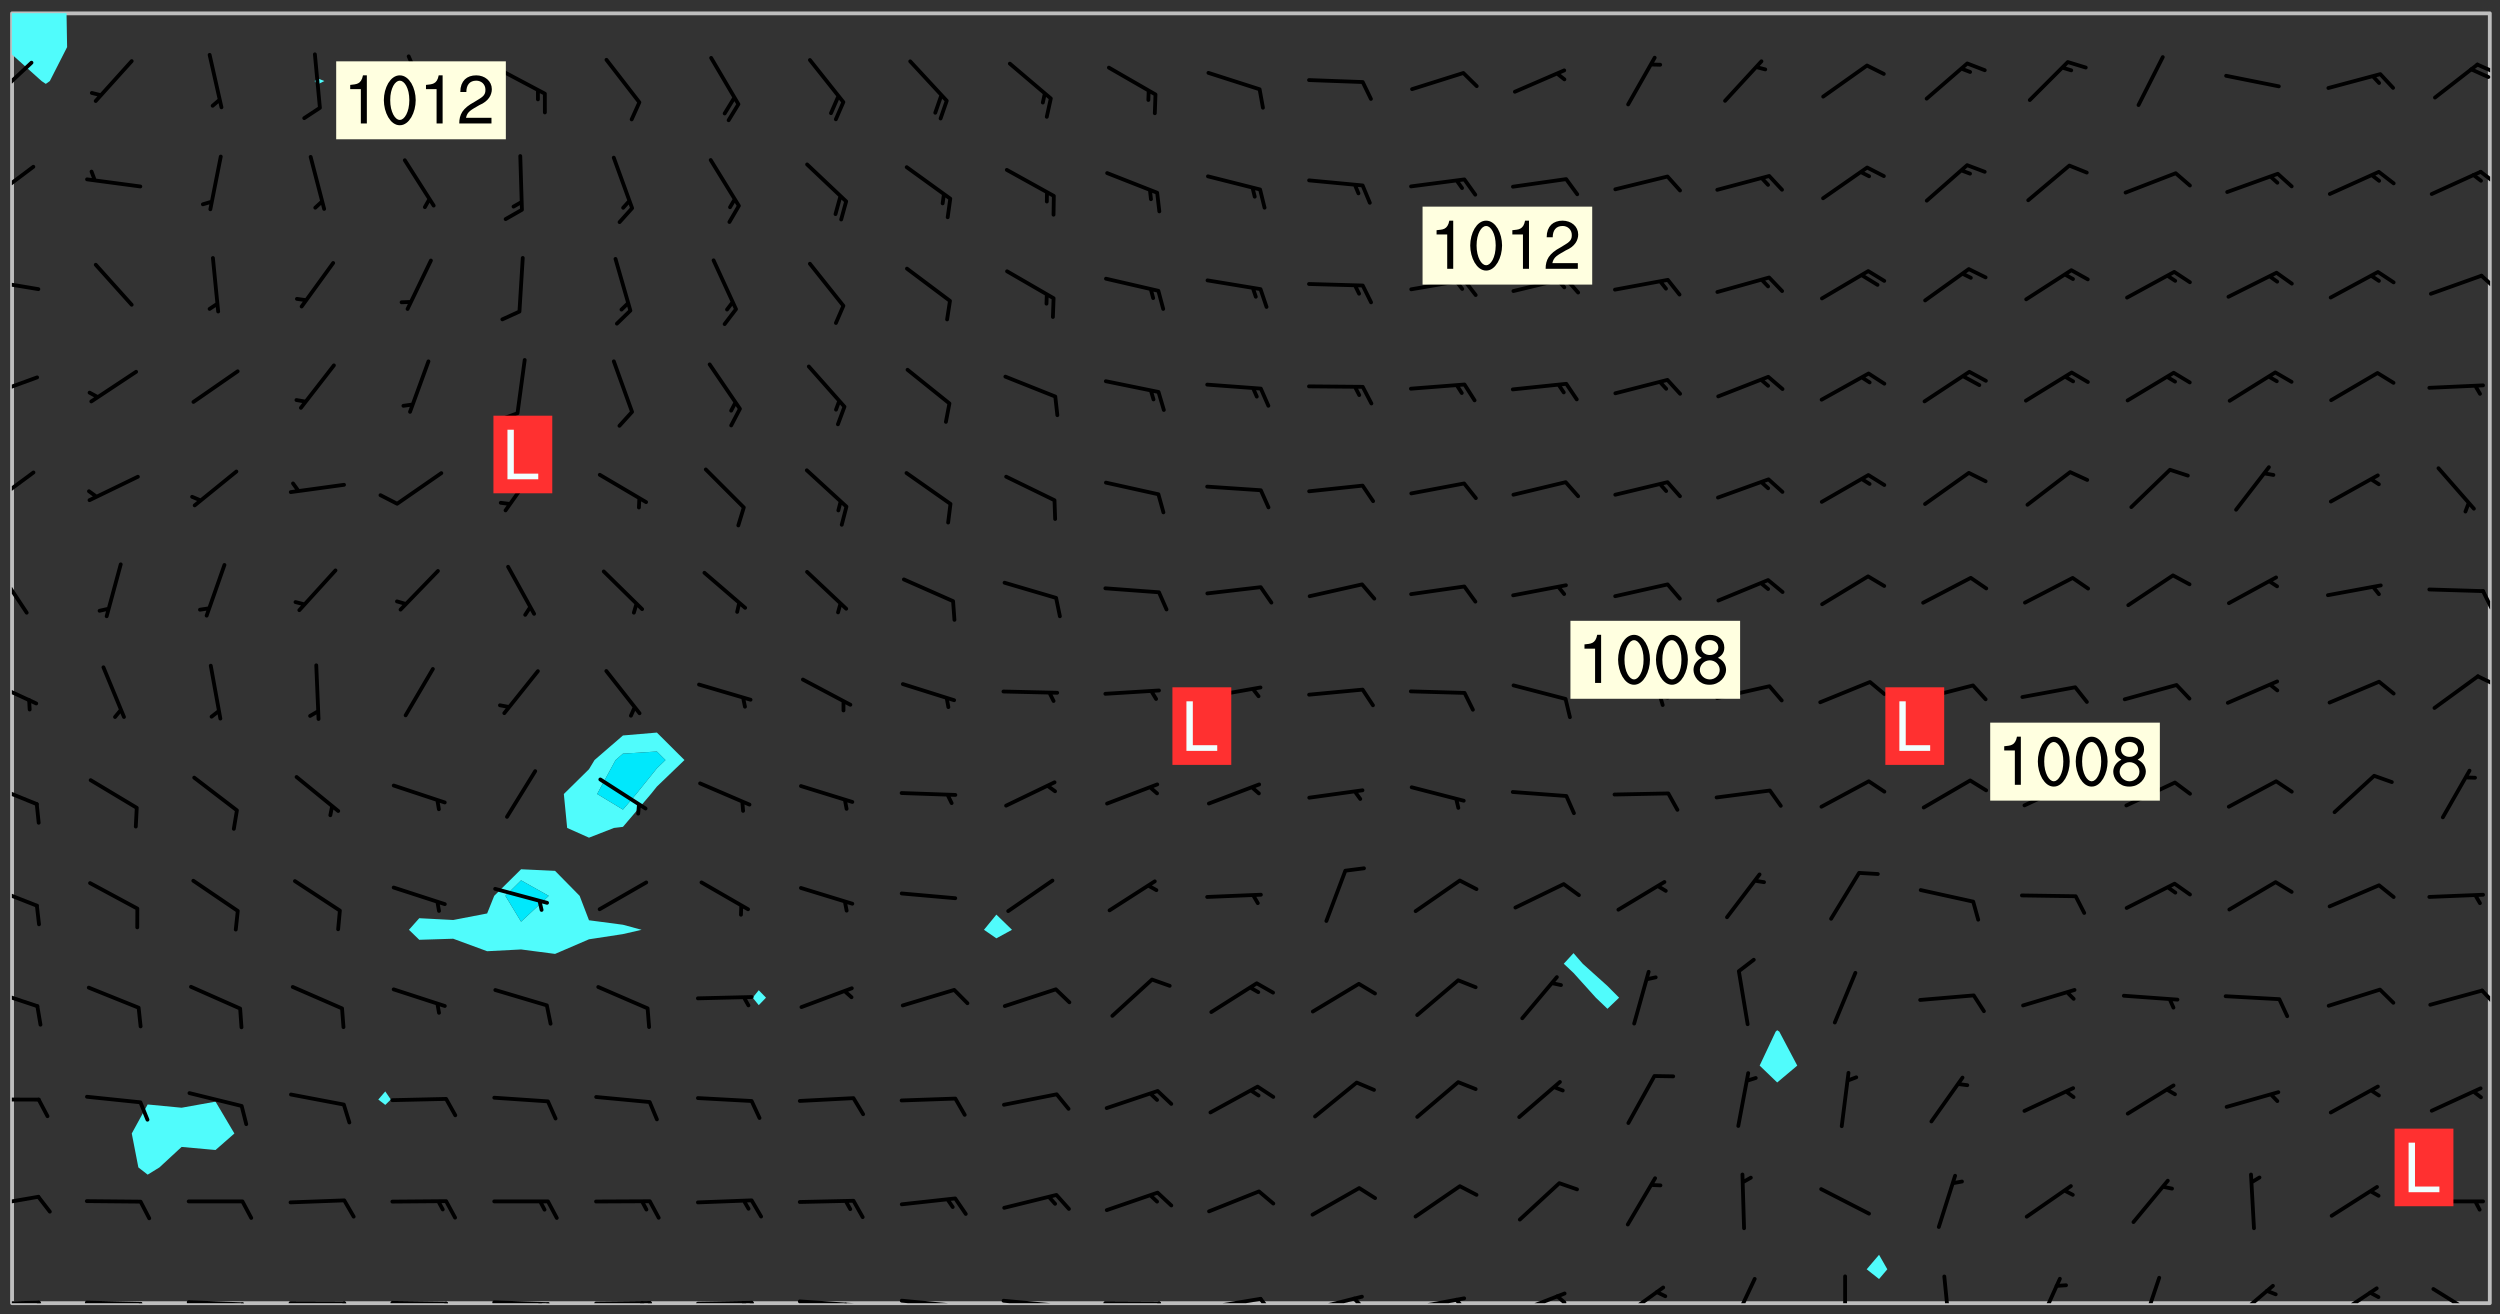<svg xmlns="http://www.w3.org/2000/svg" role="img" xmlns:xlink="http://www.w3.org/1999/xlink" viewBox="142.45 309.95 326.84 171.84"><rect x="142.45" y="309.95" width="326.84" height="171.84" fill="#333333" stroke="none"/><defs><clipPath id="clip2"><path d="M 144 317 L 145 317 L 145 480.328 L 144 480.328 Z M 144 317"/></clipPath><clipPath id="clip3"><path d="M 144 311.672 L 145 311.672 L 145 318 L 144 318 Z M 144 311.672"/></clipPath><clipPath id="clip4"><path d="M 144 311.672 L 468 311.672 L 468 480.328 L 144 480.328 Z M 144 311.672"/></clipPath><clipPath id="clip5"><path d="M 144 311.672 L 152 311.672 L 152 321 L 144 321 Z M 144 311.672"/></clipPath><clipPath id="clip6"><path d="M 467 311.672 L 468 311.672 L 468 480.328 L 467 480.328 Z M 467 311.672"/></clipPath><clipPath id="clip7"><path d="M 144 480 L 148 480 L 148 480.328 L 144 480.328 Z M 144 480"/></clipPath><clipPath id="clip8"><path d="M 147 480 L 149 480 L 149 480.328 L 147 480.328 Z M 147 480"/></clipPath><clipPath id="clip9"><path d="M 153 479 L 162 479 L 162 480.328 L 153 480.328 Z M 153 479"/></clipPath><clipPath id="clip10"><path d="M 160 480 L 163 480 L 163 480.328 L 160 480.328 Z M 160 480"/></clipPath><clipPath id="clip11"><path d="M 166 479 L 175 479 L 175 480.328 L 166 480.328 Z M 166 479"/></clipPath><clipPath id="clip12"><path d="M 173 480 L 176 480 L 176 480.328 L 173 480.328 Z M 173 480"/></clipPath><clipPath id="clip13"><path d="M 180 480 L 188 480 L 188 480.328 L 180 480.328 Z M 180 480"/></clipPath><clipPath id="clip14"><path d="M 187 480 L 189 480 L 189 480.328 L 187 480.328 Z M 187 480"/></clipPath><clipPath id="clip15"><path d="M 193 480 L 202 480 L 202 480.328 L 193 480.328 Z M 193 480"/></clipPath><clipPath id="clip16"><path d="M 200 480 L 203 480 L 203 480.328 L 200 480.328 Z M 200 480"/></clipPath><clipPath id="clip17"><path d="M 206 479 L 215 479 L 215 480.328 L 206 480.328 Z M 206 479"/></clipPath><clipPath id="clip18"><path d="M 213 480 L 216 480 L 216 480.328 L 213 480.328 Z M 213 480"/></clipPath><clipPath id="clip19"><path d="M 212 480 L 214 480 L 214 480.328 L 212 480.328 Z M 212 480"/></clipPath><clipPath id="clip20"><path d="M 220 480 L 228 480 L 228 480.328 L 220 480.328 Z M 220 480"/></clipPath><clipPath id="clip21"><path d="M 227 480 L 229 480 L 229 480.328 L 227 480.328 Z M 227 480"/></clipPath><clipPath id="clip22"><path d="M 226 480 L 228 480 L 228 480.328 L 226 480.328 Z M 226 480"/></clipPath><clipPath id="clip23"><path d="M 233 480 L 241 480 L 241 480.328 L 233 480.328 Z M 233 480"/></clipPath><clipPath id="clip24"><path d="M 240 480 L 243 480 L 243 480.328 L 240 480.328 Z M 240 480"/></clipPath><clipPath id="clip25"><path d="M 239 480 L 241 480 L 241 480.328 L 239 480.328 Z M 239 480"/></clipPath><clipPath id="clip26"><path d="M 246 479 L 255 479 L 255 480.328 L 246 480.328 Z M 246 479"/></clipPath><clipPath id="clip27"><path d="M 253 480 L 256 480 L 256 480.328 L 253 480.328 Z M 253 480"/></clipPath><clipPath id="clip28"><path d="M 252 480 L 254 480 L 254 480.328 L 252 480.328 Z M 252 480"/></clipPath><clipPath id="clip29"><path d="M 260 479 L 268 479 L 268 480.328 L 260 480.328 Z M 260 479"/></clipPath><clipPath id="clip30"><path d="M 267 480 L 269 480 L 269 480.328 L 267 480.328 Z M 267 480"/></clipPath><clipPath id="clip31"><path d="M 273 479 L 281 479 L 281 480.328 L 273 480.328 Z M 273 479"/></clipPath><clipPath id="clip32"><path d="M 280 480 L 282 480 L 282 480.328 L 280 480.328 Z M 280 480"/></clipPath><clipPath id="clip33"><path d="M 286 480 L 295 480 L 295 480.328 L 286 480.328 Z M 286 480"/></clipPath><clipPath id="clip34"><path d="M 293 480 L 296 480 L 296 480.328 L 293 480.328 Z M 293 480"/></clipPath><clipPath id="clip35"><path d="M 300 479 L 308 479 L 308 480.328 L 300 480.328 Z M 300 479"/></clipPath><clipPath id="clip36"><path d="M 306 479 L 309 479 L 309 480.328 L 306 480.328 Z M 306 479"/></clipPath><clipPath id="clip37"><path d="M 313 479 L 321 479 L 321 480.328 L 313 480.328 Z M 313 479"/></clipPath><clipPath id="clip38"><path d="M 319 479 L 321 479 L 321 480.328 L 319 480.328 Z M 319 479"/></clipPath><clipPath id="clip39"><path d="M 326 479 L 335 479 L 335 480.328 L 326 480.328 Z M 326 479"/></clipPath><clipPath id="clip40"><path d="M 332 479 L 334 479 L 334 480.328 L 332 480.328 Z M 332 479"/></clipPath><clipPath id="clip41"><path d="M 340 478 L 348 478 L 348 480.328 L 340 480.328 Z M 340 478"/></clipPath><clipPath id="clip42"><path d="M 345 479 L 348 479 L 348 480.328 L 345 480.328 Z M 345 479"/></clipPath><clipPath id="clip43"><path d="M 353 478 L 361 478 L 361 480.328 L 353 480.328 Z M 353 478"/></clipPath><clipPath id="clip44"><path d="M 368 476 L 373 476 L 373 480.328 L 368 480.328 Z M 368 476"/></clipPath><clipPath id="clip45"><path d="M 383 476 L 384 476 L 384 480.328 L 383 480.328 Z M 383 476"/></clipPath><clipPath id="clip46"><path d="M 396 476 L 398 476 L 398 480.328 L 396 480.328 Z M 396 476"/></clipPath><clipPath id="clip47"><path d="M 408 476 L 412 476 L 412 480.328 L 408 480.328 Z M 408 476"/></clipPath><clipPath id="clip48"><path d="M 422 476 L 425 476 L 425 480.328 L 422 480.328 Z M 422 476"/></clipPath><clipPath id="clip49"><path d="M 434 477 L 440 477 L 440 480.328 L 434 480.328 Z M 434 477"/></clipPath><clipPath id="clip50"><path d="M 447 478 L 454 478 L 454 480.328 L 447 480.328 Z M 447 478"/></clipPath><clipPath id="clip51"><path d="M 460 478 L 467 478 L 467 480.328 L 460 480.328 Z M 460 478"/></clipPath><clipPath id="clip52"><path d="M 144 466 L 148 466 L 148 468 L 144 468 Z M 144 466"/></clipPath><clipPath id="clip53"><path d="M 144 453 L 148 453 L 148 454 L 144 454 Z M 144 453"/></clipPath><clipPath id="clip54"><path d="M 144 439 L 148 439 L 148 442 L 144 442 Z M 144 439"/></clipPath><clipPath id="clip55"><path d="M 466 439 L 468 439 L 468 442 L 466 442 Z M 466 439"/></clipPath><clipPath id="clip56"><path d="M 144 425 L 148 425 L 148 429 L 144 429 Z M 144 425"/></clipPath><clipPath id="clip57"><path d="M 144 412 L 148 412 L 148 416 L 144 416 Z M 144 412"/></clipPath><clipPath id="clip58"><path d="M 144 398 L 148 398 L 148 403 L 144 403 Z M 144 398"/></clipPath><clipPath id="clip59"><path d="M 466 398 L 468 398 L 468 400 L 466 400 Z M 466 398"/></clipPath><clipPath id="clip60"><path d="M 144 383 L 147 383 L 147 391 L 144 391 Z M 144 383"/></clipPath><clipPath id="clip61"><path d="M 466 386 L 468 386 L 468 390 L 466 390 Z M 466 386"/></clipPath><clipPath id="clip62"><path d="M 144 371 L 148 371 L 148 377 L 144 377 Z M 144 371"/></clipPath><clipPath id="clip63"><path d="M 144 359 L 148 359 L 148 362 L 144 362 Z M 144 359"/></clipPath><clipPath id="clip64"><path d="M 144 346 L 148 346 L 148 348 L 144 348 Z M 144 346"/></clipPath><clipPath id="clip65"><path d="M 466 345 L 468 345 L 468 348 L 466 348 Z M 466 345"/></clipPath><clipPath id="clip66"><path d="M 144 331 L 148 331 L 148 337 L 144 337 Z M 144 331"/></clipPath><clipPath id="clip67"><path d="M 466 332 L 468 332 L 468 335 L 466 335 Z M 466 332"/></clipPath><clipPath id="clip68"><path d="M 144 317 L 147 317 L 147 324 L 144 324 Z M 144 317"/></clipPath><clipPath id="clip69"><path d="M 466 318 L 468 318 L 468 320 L 466 320 Z M 466 318"/></clipPath><clipPath id="clip70"><path d="M 465 318 L 468 318 L 468 321 L 465 321 Z M 465 318"/></clipPath><g id="surface786" clip-path="url(#clip1)"><path fill="#fff" fill-opacity="0" fill-rule="evenodd" d="M 0 0 L 1000 0 L 1000 1000 L 0 1000 Z M 0 0"/><path fill="#d3d3d3" fill-opacity="0" fill-rule="evenodd" d="M162.152 355.867L161.918 356.16 161.977 356.395 162.094 356.566 162.27 356.801 162.562 357.148 162.676 357.207 162.793 357.035 162.852 356.801 163.027 356.625 163.492 356.449 164.191 356.449 164.426 356.742 164.715 357.559 164.773 357.734 164.949 357.965 165.301 358.199 166 358.898 166.172 359.074 166.406 359.422 166.641 359.832 166.93 360.414 167.34 360.879 167.57 361.113 167.805 361.289 167.922 361.52 168.098 361.812 168.27 362.977 168.27 363.211 168.328 363.5 168.387 363.617 168.504 363.734 168.852 364.145 168.969 364.316 169.145 364.492 169.32 364.727 169.438 364.898 169.609 365.25 169.668 365.484 169.902 365.891 170.137 365.832 169.961 366.008 169.902 366.938 169.32 366.938 169.086 366.824 168.738 366.938 168.621 367.055 168.562 367.348 168.504 367.523 168.387 367.695 167.922 367.988 167.863 368.223 167.805 368.336 167.805 368.98 167.863 369.152 167.863 369.562 167.922 369.621 167.922 370.027 167.98 370.434 168.098 370.609 168.156 370.668 168.387 371.309 168.328 371.602 168.328 372.301 168.27 372.883 168.27 373.117 168.211 373.348 168.156 373.699 168.156 375.621 168.211 375.738 168.637 375.738 168.27 375.855 168.246 376.207 169.137 377.375 170.879 377.914 172.219 378.273 172.219 378.812 172.309 379.621 172.844 380.336 174.363 380.605 175.254 380.52 175.344 381.684 175.879 381.863 177.039 381.684 179.094 380.699 180.254 380.336 182.133 380.16 183.828 379.98 183.648 380.699 182.133 380.785 180.883 380.875 180.078 381.145 179.004 381.953 179.273 382.672 179.809 383.57 179.629 384.195 179.363 385.004 179.629 386.082 180.254 386.98 181.059 387.16 182.309 386.98 182.043 387.703 182.141 388.207 182.195 388.5 182.195 388.672 182.254 388.965 182.254 389.371 182.43 389.488 182.781 389.605 183.188 389.605 183.48 389.43 183.594 389.312 183.652 389.195 183.77 388.965 183.828 388.789 184.18 388.324 184.41 388.148 184.586 388.09 184.762 388.148 184.82 388.324 184.938 389.312 184.992 389.781 185.051 389.953 185.168 390.188 185.344 390.246 186.16 390.305 186.449 390.305 186.566 390.539 186.625 390.945 186.684 391.297 186.684 392.402 186.801 392.695 186.918 393.043 187.207 393.742 187.383 394.094 187.965 394.848 188.316 395.023 188.488 395.082 188.957 395.316 189.598 395.781 189.945 396.016 190.238 396.191 190.531 396.246 190.762 396.309 191.578 396.656 191.871 396.832 191.984 397.004 192.336 397.355 192.453 397.531 192.977 398.172 192.977 398.461 193.035 398.812 193.035 399.16 193.094 399.512 193.152 399.801 193.27 399.859 193.441 399.918 193.617 399.918 194.199 400.152 194.375 400.27 194.551 400.559 194.727 400.793 194.84 401.027 195.133 401.258 195.25 401.375 195.25 401.785 195.309 401.84 195.598 402.074 195.832 402.191 195.891 402.309 196.008 402.48 196.066 402.598 196.297 402.832 196.355 403.008 196.59 403.066 196.707 403.125 196.59 403.238 196.531 403.355 196.531 403.473 196.414 403.766 196.297 404.055 196.297 404.637 196.473 404.754 196.59 404.812 196.648 404.93 196.766 405.047 196.879 405.105 197.055 405.453 197.113 405.805 197.172 406.211 197.172 406.387 197.113 406.562 196.996 407.262 196.996 407.434 197.113 407.609 197.406 407.902 197.812 407.902 197.988 408.02 198.105 408.191 198.223 408.484 198.223 408.719 197.695 408.719 197.465 408.484 197.23 408.484 197.055 408.543 196.996 409.242 197.055 409.59 197.172 409.766 197.348 410.176 197.465 410.406 197.754 410.875 197.93 410.93 198.453 410.93 198.688 410.988 199.445 411.629 199.504 411.922 199.504 412.156 199.562 412.215 199.793 412.562 199.793 412.914 199.676 413.086 199.676 413.379 199.969 413.668 200.262 413.844 200.434 413.902 200.727 414.078 201.02 414.195 201.602 414.602 201.891 414.836 202.184 415.012 202.402 415.172 202.418 415.184 202.648 415.359 203.289 415.883 203.465 416.117 203.582 416.293 203.758 416.469 203.871 416.641 203.871 417.281 203.988 417.457 204.457 417.574 205.039 417.691 205.273 417.75 205.504 417.863 205.797 417.98 205.91 418.039 206.496 418.391 206.785 418.562 206.961 418.625 207.137 418.68 207.312 418.738 208.012 419.09 208.301 419.266 208.535 419.32 208.824 419.496 209.059 419.613 209.699 420.02 209.992 420.137 210.164 420.195 210.398 420.254 210.809 420.312 211.039 420.371 211.273 420.488 211.332 420.66 210.922 420.836 211.391 420.895 211.449 421.188 211.562 421.422 211.738 421.477 211.973 421.535 212.148 421.594 212.555 421.711 213.195 421.945 213.312 422.117 213.371 422.352 213.371 422.527 213.312 422.645 213.254 423.051 213.488 423.285 213.605 423.344 213.953 423.461 214.594 423.691 214.77 423.809 215.059 423.926 215.234 424.102 215.469 424.566 216.051 425.672 216.227 425.848 216.574 426.023 216.75 426.141 217.102 426.258 218.148 426.781 218.383 426.84 218.848 426.953 219.141 427.012 219.605 427.188 220.363 427.77 220.598 428.004 220.945 428.469 221.121 428.645 221.41 428.879 222.227 429.578 222.52 429.754 222.809 430.043 223.102 430.219 223.395 430.508 224.09 431.148 224.266 431.324 224.559 431.559 224.848 431.793 225.316 432.082 225.957 432.664 226.305 432.898 226.539 433.191 226.887 433.539 227.238 434.004 228.172 434.996 228.52 435.402 228.637 435.578 228.871 435.637 228.984 435.754 229.629 435.93 229.859 436.043 230.094 436.102 230.387 436.277 230.617 436.395 231.551 437.094 231.957 437.5 232.191 437.676 232.598 437.852 232.832 437.969 233.648 438.316 233.996 438.551 234.23 438.668 234.523 438.957 234.754 439.074 235.512 439.426 235.863 439.598 236.094 439.656 236.387 439.773 236.621 439.832 237.492 440.008 238.309 440.008 238.777 440.238 238.949 440.297 239.824 440.996 240.289 441.113 240.582 441.172 240.758 441.23 240.988 441.289 241.457 441.348 241.805 441.406 242.156 441.465 242.562 441.523 242.855 441.523 243.027 441.582 243.027 441.812 243.203 441.988 243.496 441.988 243.844 442.047 244.195 442.105 244.895 442.223 245.535 442.223 246 441.988 246.293 441.812 246.465 441.695 246.875 441.523 247.164 441.348 248.098 440.883 248.566 440.59 249.09 440.297 249.555 440.125 250.02 439.949 251.07 439.484 251.359 439.367 251.77 439.25 252.059 439.133 252.586 438.957 254.102 438.258 254.684 437.91 254.973 437.852 255.266 437.793 255.613 437.676 256.488 437.445 256.84 437.328 256.953 437.328 257.188 437.27 258.062 437.035 258.297 436.977 259.109 436.977 259.461 436.918 260.277 436.801 260.449 436.742 260.801 436.688 261.094 436.629 261.324 436.57 262.141 436.395 262.316 436.336 262.664 436.336 262.898 436.277 263.363 436.16 264.121 435.988 264.355 435.93 264.703 435.93 265.113 435.812 265.402 435.754 266.688 435.695 266.977 435.695 267.387 435.637 267.617 435.578 267.793 435.578 268.668 435.461 269.074 435.461 269.484 435.344 269.832 435.344 270.184 435.23 271.055 435.172 272.805 435.172 273.852 435.461 274.262 435.578 274.551 435.695 274.902 435.812 275.191 435.93 276.242 436.102 276.531 436.16 276.824 436.16 277.117 436.219 277.289 436.277 277.699 436.336 277.871 436.395 277.988 436.453 278.105 436.453 278.223 436.512 278.574 436.57 278.688 436.57 279.098 436.637 281.02 437.031 282.945 437.426 284.465 437.875 286.16 438.594 288.305 439.398 289.91 438.68 291.34 437.875 292.5 436.797 293.75 436.348 296.785 435.629 298.66 435.27 300.805 433.922 303.039 432.668 305.539 431.41 307.234 430.961 309.02 430.781 310.18 430.512 310.805 431.051 312.145 430.781 312.859 429.793 313.844 428.449 314.289 428.27 315.094 427.91 316.969 427.371 318.754 426.922 320.004 426.652 321.164 426.562 322.863 426.473 324.824 426.203 326.074 426.113 326.613 426.113 327.238 426.023 328.129 426.023 330.273 425.844 332.684 425.664 335.273 425.574 336.969 425.754 338.578 425.844 340.008 426.203 341.168 426.922 343.043 427.91 344.203 429.438 344.469 430.152 345.098 430.242 345.453 431.141 345.988 431.68 346.523 433.207 347.598 433.566 348.133 433.566 347.328 434.102 347.418 435.809 348.133 438.504 349.023 439.309 349.918 440.297 350.633 441.555 352.418 442.094 353.938 441.914 354.293 443.258 355.902 442.453 356.883 441.914 357.152 442.184 357.469 441.969 357.688 441.824 358.488 442.273 358.938 441.914 359.293 441.914 359.828 441.645 360.367 440.926 360.902 440.656 361.527 439.668 362.688 440.117 363.527 440.488 364.922 441.105 366.617 440.926 368.223 440.926 370.008 441.016 370.188 439.309 370.723 437.965 371.527 438.234 372.02 439.082 372.422 439.488 372.332 440.027 372.332 440.387 373.047 440.836 373.758 440.566 375.188 440.566 375.547 441.555 375.992 442.812 376.707 444.156 377.957 444.785 379.652 445.414 380.367 445.234 380.547 444.695 381.527 444.605 381.977 444.965 382.062 446.223 381.797 446.852 381.262 447.031 381.262 447.57 381.977 448.555 382.242 449.094 383.227 450.082 384.027 451.16 383.762 451.52 383.672 452.418 383.047 454.75 382.691 456.816 382.602 458.609 382.422 459.328 382.332 459.867 382.332 461.305 381.352 463.188 380.992 464.895 380.457 465.793 379.652 466.961 379.387 467.5 381.441 468.754 381.527 469.113 381.172 469.652 381.082 469.473 381.082 470.281 381.172 471.719 380.727 472.434 379.652 472.527 379.387 473.242 379.922 474.141 380.727 474.859 381.887 475.668 383.227 475.938 383.672 476.297 383.316 476.746 381.527 476.656 380.277 476.207 379.562 475.488 378.938 475.398 378.762 478.988 378.574 480.297 467.934 480.297 467.934 311.703 412.664 311.703 412.664 360.785 413.426 360.91 416.715 361.453 418.738 364.289 418.738 367.043 421.09 367.375 423.438 367.707 427.488 367.707 426.109 371.867 424.086 372.574 422.062 373.277 421.52 373.621 418.926 375.238 418.738 375.355 416.715 373.277 415.984 370.535 413.312 368.457 411.938 364.957 411.871 364.875 409.914 362.203 412.664 360.785 412.664 311.703 294.422 311.703 294.422 403.117 294.539 403.148 294.672 403.16 294.746 403.234 294.852 403.281 294.941 403.34 295.027 403.398 295.117 403.457 295.414 403.754 295.473 403.844 295.504 403.961 295.531 404.078 295.547 404.215 295.516 404.332 295.457 404.422 295.398 404.508 295.355 404.613 295.309 404.715 295.281 404.836 295.281 404.98 295.457 405.25 295.605 405.398 295.68 405.484 295.754 405.559 295.797 405.664 295.859 405.754 295.918 405.84 295.961 405.945 296.02 406.035 296.066 406.137 296.109 406.242 296.168 406.328 296.285 406.508 296.359 406.582 296.422 406.668 296.48 406.758 296.523 406.863 296.582 406.953 296.641 407.039 296.703 407.129 296.762 407.219 296.805 407.32 296.922 407.5 296.996 407.574 297.055 407.66 297.129 407.734 297.219 407.793 297.324 407.84 297.473 407.84 297.605 407.824 297.738 407.84 297.84 407.793 297.914 407.719 297.961 407.617 297.945 407.484 297.945 407.336 297.898 407.23 297.871 407.113 297.824 407.012 297.797 406.891 297.754 406.789 297.691 406.699 297.648 406.598 297.605 406.492 297.574 406.375 297.559 406.242 297.547 406.105 297.633 406.047 297.691 405.961 297.812 405.93 297.855 406.035 297.871 406.168 297.871 406.285 297.93 406.387 297.988 406.477 298.078 406.535 298.227 406.684 298.285 406.773 298.328 406.879 298.316 406.98 298.402 407.039 298.508 407.086 298.594 407.145 298.684 407.203 298.758 407.277 298.641 407.305 298.535 407.352 298.449 407.41 298.375 407.484 298.316 407.574 298.254 407.66 298.227 407.781 298.18 407.883 298.137 407.988 298.105 408.105 298.094 408.238 298.078 408.371 298.078 408.52 298.105 408.637 298.152 408.742 298.195 408.844 298.254 408.934 298.328 409.008 298.418 409.066 298.492 409.141 298.582 409.199 298.641 409.289 298.684 409.395 298.73 409.496 298.848 409.527 298.98 409.543 299.129 409.543 299.246 409.512 299.352 409.555 299.395 409.66 299.441 409.762 299.469 409.883 299.5 410 299.527 410.117 299.559 410.238 299.586 410.355 299.691 410.398 299.793 410.445 299.926 410.43 300.074 410.578 300.137 410.664 300.211 410.738 300.281 410.812 300.371 410.875 300.477 410.918 300.578 410.961 300.695 410.992 300.832 411.008 300.949 410.977 301.023 410.902 301.051 410.785 301.039 410.652 301.008 410.531 300.98 410.414 301.023 410.309 301.141 410.309 301.23 410.371 301.348 410.398 301.496 410.398 301.629 410.414 301.777 410.414 301.91 410.43 302.043 410.414 302.191 410.414 302.324 410.398 302.457 410.387 302.594 410.398 302.711 410.371 302.844 410.355 303.035 410.297 302.977 410.473 302.961 410.605 302.934 410.727 302.918 410.859 302.859 410.945 302.727 410.961 302.621 411.008 302.516 411.051 302.398 411.082 302.281 411.109 302.016 411.141 301.867 411.141 301.734 411.156 301.66 411.23 301.719 411.316 301.867 411.465 301.984 411.645 302.059 411.715 302.148 411.777 302.238 411.836 302.324 411.895 302.414 411.953 302.516 411.996 302.621 412.059 302.727 412.102 302.812 412.16 302.918 412.207 303.02 412.25 303.199 412.367 303.258 412.457 303.215 412.559 303.168 412.664 303.184 412.797 303.406 413.02 303.465 413.109 303.508 413.211 303.539 413.332 303.582 413.434 303.598 413.566 303.629 413.684 303.641 413.82 303.672 413.938 303.82 414.086 303.922 414.129 304.027 414.172 304.145 414.203 304.277 414.219 304.414 414.234 304.531 414.234 304.648 414.203 304.738 414.145 304.781 414.039 304.828 413.938 304.871 413.832 304.902 413.715 304.914 413.582 304.914 413.434 304.902 413.301 304.887 413.168 304.855 413.051 304.812 412.945 304.766 412.84 304.723 412.738 304.68 412.633 304.664 412.5 304.68 412.367 304.707 412.25 304.738 412.133 304.766 412.012 304.812 411.91 304.902 411.852 304.988 411.789 305.062 411.715 305.152 411.656 305.375 411.434 305.434 411.348 305.508 411.273 305.625 411.094 305.684 411.008 305.684 410.859 305.609 410.785 305.508 410.738 305.402 410.695 305.301 410.652 305.242 410.562 305.195 410.457 305.168 410.34 305.258 410.281 305.375 410.25 305.477 410.207 305.656 410.09 305.805 409.941 305.816 409.809 305.805 409.703 305.715 409.645 305.582 409.66 305.434 409.66 305.301 409.676 305.168 409.66 305.047 409.629 304.961 409.57 304.887 409.496 304.828 409.406 304.766 409.32 304.648 409.141 304.59 409.055 304.621 408.934 304.707 408.875 304.828 408.844 304.887 408.758 304.887 408.637 304.855 408.52 304.797 408.43 304.738 408.344 304.691 408.238 304.664 408.121 304.648 407.988 304.707 407.898 304.781 407.824 304.871 407.766 304.988 407.586 305.062 407.512 305.121 407.426 305.27 407.277 305.391 407.246 305.523 407.23 305.656 407.246 305.73 407.32 305.773 407.426 305.789 407.559 305.758 407.676 305.641 407.707 305.508 407.719 305.359 407.867 305.316 407.973 305.27 408.074 305.242 408.195 305.211 408.312 305.211 408.461 305.242 408.578 305.285 408.684 305.344 408.773 305.418 408.844 305.492 408.918 305.609 408.949 305.73 408.977 305.848 408.949 305.98 408.934 306.098 408.934 306.188 408.992 306.262 409.066 306.309 409.172 306.367 409.258 306.469 409.305 306.602 409.32 306.707 409.363 306.793 409.422 306.781 409.527 306.707 409.602 306.527 409.719 306.469 409.809 306.379 409.867 306.309 409.941 306.234 410.016 306.172 410.105 306.145 410.223 306.129 410.355 306.145 410.488 306.129 410.621 306.129 410.77 306.145 410.902 306.172 411.02 306.203 411.141 306.277 411.215 306.367 411.273 306.453 411.332 306.543 411.391 306.66 411.422 306.66 411.508 306.559 411.555 306.469 411.613 306.203 411.645 306.086 411.672 305.938 411.672 305.832 411.715 305.73 411.762 305.672 411.852 305.609 412.086 305.598 412.219 305.566 412.34 305.551 412.473 305.551 412.766 305.539 412.898 305.551 413.035 305.566 413.168 305.699 413.184 305.832 413.195 305.953 413.227 306.039 413.285 306.113 413.359 306.16 413.465 306.203 413.566 306.219 413.699 306.219 414.145 306.203 414.277 306.203 414.723 306.234 414.988 306.262 415.105 306.277 415.238 306.309 415.355 306.395 415.566 306.426 415.832 306.426 415.98 306.395 416.098 306.367 416.215 306.336 416.336 306.309 416.453 306.277 416.57 306.246 416.691 306.234 416.824 306.219 416.957 306.309 417.016 306.426 416.984 306.527 417 306.574 417.105 306.543 417.371 306.543 417.812 306.5 417.918 306.453 418.023 306.41 418.125 306.367 418.23 306.309 418.316 306.277 418.438 306.234 418.555 306.203 418.672 306.188 418.805 306.203 418.938 306.262 419.027 306.367 419.074 306.453 419.133 306.512 419.219 306.5 419.355 306.469 419.473 306.426 419.574 306.426 420.02 306.41 420.152 306.41 420.301 306.379 420.418 306.336 420.523 306.309 420.641 306.262 420.746 306.219 420.848 306.188 420.969 306.16 421.086 306.129 421.219 306.098 421.336 306.07 421.453 306.027 421.559 305.996 421.676 305.965 421.797 305.953 421.93 305.938 422.062 305.938 422.359 305.965 422.477 305.965 422.625 306.012 423.023 306.039 423.141 306.098 423.23 306.219 423.262 306.367 423.262 306.5 423.246 306.559 423.336 306.559 423.453 306.5 423.543 306.41 423.602 306.309 423.645 306.203 423.691 306.113 423.75 306.027 423.809 305.891 423.824 305.773 423.793 305.641 423.777 305.539 423.824 305.477 423.91 305.465 424.047 305.449 424.18 305.418 424.297 305.391 424.414 305.375 424.547 305.344 424.668 305.344 424.965 305.359 425.098 305.391 425.215 305.391 425.363 305.402 425.496 305.402 425.645 305.375 425.762 305.328 425.863 305.301 425.984 305.27 426.102 305.211 426.191 305.137 426.266 305.035 426.309 304.93 426.355 304.812 426.383 304.691 426.414 304.59 426.367 304.648 426.281 304.754 426.234 304.781 426.117 304.812 426 304.84 425.879 304.871 425.762 304.871 425.613 304.887 425.48 304.855 425.363 304.812 425.258 304.707 425.273 304.633 425.348 304.531 425.391 304.441 425.453 304.367 425.527 304.324 425.629 304.309 425.762 304.277 425.879 304.25 426 304.219 426.117 304.191 426.234 304.16 426.355 304.133 426.473 304.102 426.59 304.059 426.695 303.969 426.754 303.879 426.754 303.762 426.723 303.73 426.637 303.746 426.5 303.715 426.383 303.715 426.234 303.703 426.102 303.703 425.953 303.641 425.719 303.613 425.598 303.57 425.496 303.523 425.391 303.465 425.305 303.406 425.215 303.363 425.109 303.301 425.023 303.152 424.875 303.082 424.801 302.977 424.754 302.871 424.711 302.77 424.668 302.473 424.371 302.383 424.297 302.297 424.238 302.191 424.195 302.102 424.133 302.016 424.074 301.91 424.031 301.82 423.973 301.734 423.91 301.66 423.84 301.555 423.793 301.469 423.734 301.363 423.691 301.273 423.629 301.172 423.586 301.066 423.543 300.98 423.484 300.875 423.438 300.77 423.395 300.668 423.348 300.578 423.289 300.477 423.246 300.371 423.203 300.281 423.141 300.164 423.113 300.031 423.098 299.898 423.113 299.75 423.113 299.617 423.129 299.5 423.098 299.41 423.039 299.336 422.965 299.246 422.906 299.145 422.859 298.996 422.859 298.875 422.832 298.773 422.789 298.699 422.715 298.582 422.535 298.492 422.477 298.391 422.434 298.301 422.371 298.195 422.328 298.105 422.27 298.02 422.211 297.914 422.164 297.855 422.078 297.797 421.988 297.754 421.883 297.707 421.781 297.633 421.707 297.547 421.648 297.473 421.574 297.383 421.516 297.16 421.293 297.117 421.188 297.086 420.922 297.191 420.879 297.336 420.879 297.441 420.922 297.516 420.996 297.605 421.055 297.691 421.113 297.797 421.16 297.887 421.219 298.035 421.367 298.105 421.441 298.254 421.59 298.316 421.676 298.391 421.75 298.477 421.809 298.551 421.883 298.641 421.945 298.73 422.004 298.816 422.062 299.086 422.238 299.188 422.285 299.293 422.328 299.395 422.371 299.441 422.297 299.5 422.211 299.574 422.137 299.645 422.062 299.75 422.105 299.824 422.18 299.883 422.27 299.926 422.371 299.973 422.477 300.016 422.582 300.137 422.609 300.254 422.582 300.328 422.492 300.371 422.387 300.43 422.297 300.504 422.223 300.609 422.18 300.727 422.152 300.859 422.164 300.949 422.223 301.098 422.371 301.156 422.461 301.199 422.566 301.246 422.668 301.289 422.773 301.332 422.875 301.438 422.922 301.543 422.965 301.676 422.98 301.762 422.922 301.82 422.832 301.895 422.758 302 422.715 302.117 422.742 302.223 422.789 302.324 422.832 302.43 422.875 302.531 422.922 302.711 423.039 302.711 423.156 302.695 423.289 302.711 423.422 302.727 423.559 302.785 423.645 302.887 423.691 303.008 423.719 303.125 423.75 303.273 423.75 303.391 423.719 303.449 423.629 303.629 423.512 303.688 423.422 303.762 423.348 303.82 423.262 303.938 423.082 304.117 422.965 304.234 422.996 304.324 423.055 304.367 423.129 304.352 423.262 304.352 423.379 304.441 423.438 304.59 423.438 304.723 423.422 304.855 423.41 305.121 423.379 305.227 423.336 305.344 423.305 305.465 423.277 305.539 423.203 305.609 423.129 305.672 423.039 305.656 422.934 305.609 422.832 305.508 422.789 305.402 422.773 305.285 422.801 305.02 422.832 304.871 422.832 304.797 422.758 304.707 422.699 304.59 422.668 304.473 422.641 304.34 422.625 304.191 422.625 304.059 422.641 303.762 422.641 303.656 422.594 303.508 422.445 303.465 422.344 303.406 422.254 303.629 422.031 303.715 421.973 303.82 421.93 303.938 421.898 304.07 421.883 304.203 421.898 304.34 421.914 304.441 421.957 304.574 421.945 304.664 421.883 304.766 421.84 304.828 421.75 304.781 421.648 304.691 421.59 304.574 421.559 304.473 421.516 304.414 421.426 304.352 421.336 304.352 421.219 304.367 421.086 304.473 421.039 304.547 420.969 304.547 420.848 304.457 420.789 304.426 420.672 304.516 420.613 304.59 420.539 304.633 420.434 304.691 420.344 304.738 420.242 304.754 420.109 304.754 419.961 304.707 419.855 304.664 419.754 304.574 419.695 304.441 419.68 304.34 419.637 304.203 419.621 304.086 419.59 303.641 419.59 303.508 419.574 303.375 419.562 303.242 419.547 303.125 419.516 302.977 419.516 302.844 419.5 302.711 419.488 302.445 419.457 302.324 419.414 302.238 419.355 302.164 419.281 302.164 419.133 302.176 419 302.281 418.953 302.383 418.91 302.516 418.895 302.668 418.895 302.801 418.879 303.094 418.879 303.215 418.91 303.316 418.953 303.406 419.012 303.641 419.074 303.762 419.027 303.852 418.969 303.953 418.926 304.086 418.91 304.191 418.953 304.293 419 304.426 419.012 304.547 418.984 304.691 418.984 304.812 418.953 304.93 418.926 305.035 418.879 305.109 418.805 305.195 418.746 305.344 418.598 305.402 418.512 305.449 418.406 305.477 418.289 305.492 418.184 305.391 418.141 305.301 418.082 305.184 418.051 305.078 418.008 304.988 417.945 304.914 417.859 304.84 417.785 304.738 417.742 304.633 417.695 304.531 417.652 304.473 417.562 304.426 417.461 304.34 417.25 304.277 417.164 304.219 417.074 304.145 417 304.059 416.941 303.789 416.941 303.672 416.973 303.582 417.031 303.48 417.074 303.348 417.09 303.242 417.074 303.215 416.957 303.152 416.867 303.035 416.836 302.934 416.793 302.785 416.645 302.754 416.527 302.738 416.422 302.812 416.348 302.992 416.23 303.109 416.203 303.227 416.172 303.363 416.188 303.465 416.23 303.57 416.273 303.672 416.32 303.777 416.363 303.895 416.395 304.027 416.41 304.145 416.438 304.277 416.453 304.383 416.438 304.473 416.379 304.398 416.305 304.293 416.262 304.219 416.188 304.145 416.098 303.996 415.949 303.91 415.891 303.82 415.832 303.746 415.758 303.656 415.699 303.555 415.652 303.434 415.625 303.332 415.578 303.227 415.535 303.109 415.504 303.008 415.461 302.887 415.43 302.738 415.43 302.621 415.461 302.516 415.504 302.43 415.566 302.25 415.684 302.164 415.742 302.074 415.801 301.969 415.848 301.883 415.906 301.777 415.949 301.676 415.992 301.57 416.039 301.496 416.113 301.438 416.203 301.379 416.289 301.332 416.395 301.273 416.48 301.199 416.555 301.066 416.543 300.949 416.512 300.832 416.512 300.758 416.586 300.668 416.645 300.594 416.719 300.504 416.777 300.418 416.836 300.312 416.883 300.211 416.926 300.074 416.941 299.973 416.898 299.824 416.75 299.719 416.703 299.633 416.703 299.527 416.75 299.426 416.793 299.305 416.824 299.188 416.793 299.113 416.719 299.113 416.602 299.145 416.48 299.219 416.41 299.277 416.32 299.352 416.246 299.469 416.215 299.574 416.172 299.867 416.172 300 416.156 300.137 416.141 300.238 416.098 300.328 416.039 300.43 415.992 300.52 415.934 300.652 415.922 300.742 415.98 300.875 415.992 300.965 415.934 301.051 415.875 301.156 415.832 301.246 415.773 301.332 415.711 301.422 415.652 301.57 415.504 301.629 415.418 301.688 415.328 301.793 415.285 301.926 415.27 302.043 415.297 302.164 415.328 302.223 415.27 302.281 415.18 302.312 414.914 302.34 414.797 302.445 414.809 302.578 414.824 302.68 414.781 302.77 414.723 302.828 414.633 302.902 414.559 302.961 414.469 303.008 414.367 303.02 414.234 303.008 414.102 302.961 413.996 302.812 413.848 302.754 413.758 302.695 413.672 302.652 413.566 302.652 413.121 302.668 412.988 302.668 412.84 302.68 412.707 302.621 412.648 302.531 412.707 302.43 412.664 302.25 412.547 302.164 412.488 302.102 412.398 302.043 412.309 301.969 412.234 301.883 412.176 301.762 412.207 301.66 412.219 301.555 412.266 301.469 412.324 301.363 412.367 301.215 412.516 301.125 412.574 301.039 412.633 300.949 412.695 300.844 412.738 300.711 412.754 300.711 412.633 300.816 412.59 300.934 412.559 301.008 412.488 301.051 412.383 301.051 412.234 301.023 412.117 300.875 411.969 300.742 411.953 300.594 411.953 300.477 411.984 300.371 412.027 300.27 412.07 300.18 412.133 300.062 412.16 299.988 412.086 300 411.953 299.957 411.852 299.914 411.746 299.824 411.688 299.707 411.715 299.586 411.746 299.469 411.777 299.367 411.82 299.246 411.852 299.145 411.895 299.039 411.938 298.949 411.996 298.848 412.012 298.848 411.895 298.863 411.762 298.805 411.672 298.73 411.715 298.582 411.863 298.523 411.953 298.449 412.027 298.402 412.133 298.359 412.234 298.285 412.309 298.227 412.398 298.152 412.473 298.094 412.559 298.02 412.633 297.93 412.695 297.855 412.766 297.781 412.84 297.68 412.855 297.547 412.871 297.441 412.828 297.441 412.707 297.59 412.559 297.633 412.457 297.691 412.367 297.738 412.266 297.781 412.16 297.84 412.07 297.871 411.953 297.914 411.852 297.945 411.73 297.973 411.613 298.02 411.508 298.062 411.406 298.105 411.301 298.18 411.23 298.27 411.168 298.359 411.109 298.461 411.066 298.758 411.066 299.023 411.035 299.129 410.992 299.055 410.918 298.938 410.887 298.832 410.844 298.742 410.785 298.641 410.738 298.551 410.68 298.449 410.637 298.344 410.594 298.254 410.531 298.168 410.473 298.062 410.43 297.961 410.387 297.84 410.355 297.723 410.324 297.621 410.281 297.5 410.25 297.398 410.207 297.309 410.148 297.266 410.043 297.25 409.91 297.352 409.867 297.484 409.852 297.621 409.867 297.754 409.852 297.855 409.809 297.914 409.719 297.93 409.613 297.84 409.555 297.766 409.48 297.664 409.438 297.574 409.379 297.426 409.23 297.383 409.125 297.367 408.992 297.367 408.699 297.309 408.609 297.219 408.551 297.145 408.477 297.102 408.371 297.07 408.254 297.012 408.164 296.938 408.09 296.82 408.062 296.746 407.988 296.656 407.93 296.566 407.867 296.48 407.809 296.406 407.734 296.348 407.648 296.301 407.543 296.215 407.484 296.066 407.336 295.871 407.277 295.738 407.293 295.637 407.336 295.562 407.41 295.516 407.512 295.473 407.617 295.414 407.707 295.355 407.793 295.059 408.09 294.969 408.148 294.883 408.148 294.82 408.062 294.777 407.957 294.809 407.84 294.867 407.75 294.895 407.633 294.883 407.5 294.793 407.438 294.688 407.484 294.57 407.512 294.453 407.543 294.184 407.719 294.082 407.766 293.965 407.793 293.859 407.84 293.77 407.898 293.668 407.941 293.609 407.855 293.562 407.75 293.578 407.617 293.625 407.512 293.695 407.438 293.77 407.367 293.828 407.277 293.828 407.129 293.785 407.023 293.547 407.023 293.445 407.07 293.414 407.188 293.387 407.305 293.355 407.426 293.281 407.469 293.148 407.484 293.074 407.438 293.031 407.336 292.988 407.23 292.941 407.129 292.898 407.023 292.777 407.055 292.676 407.098 292.543 407.113 292.426 407.145 292.32 407.188 292.23 407.246 292.129 407.293 292.008 407.32 291.875 407.336 291.773 407.293 291.715 407.203 291.668 407.098 291.625 406.996 291.582 406.891 291.582 406.773 291.641 406.684 291.727 406.625 291.906 406.508 292.008 406.461 292.113 406.418 292.219 406.359 292.32 406.316 292.41 406.254 292.512 406.211 292.617 406.152 292.719 406.105 292.809 406.047 292.914 406.004 293.016 405.961 293.105 405.898 293.207 405.855 293.344 405.84 293.461 405.871 293.562 405.914 293.684 405.945 293.785 405.988 293.891 406.035 293.992 406.078 294.098 406.121 294.199 406.168 294.305 406.211 294.406 406.254 294.512 406.301 294.598 406.359 294.703 406.402 294.82 406.434 294.926 406.477 295.027 406.523 295.117 406.582 295.223 406.625 295.324 406.668 295.43 406.715 295.547 406.742 295.648 406.789 295.77 406.816 295.918 406.816 296.004 406.758 296.02 406.656 296.078 406.566 296.051 406.449 295.977 406.375 295.859 406.195 295.785 406.121 295.695 406.047 295.516 405.93 295.43 405.871 295.324 405.828 295.223 405.781 294.953 405.605 294.895 405.516 294.82 405.441 294.762 405.352 294.719 405.25 294.688 405.133 294.672 404.996 294.672 404.434 294.66 404.301 294.645 404.168 294.613 404.051 294.598 403.918 294.586 403.785 294.555 403.664 294.332 403.441 294.273 403.355 294.258 403.25 294.289 403.133 294.422 403.117 294.422 311.703 172.992 311.703 172.992 313.156 172.934 313.391 172.582 314.441 172.41 314.965 172.293 315.312 172.117 315.723 172 315.895 171.766 316.188 171.535 316.246 171.184 316.246 171.066 316.305 170.836 316.711 170.836 317.004 170.953 317.18 171.184 317.41 171.301 317.645 171.941 318.402 172.234 318.867 172.41 319.102 172.641 319.453 172.875 319.801 173.516 320.617 173.691 321.082 173.863 321.492 173.98 322.188 174.156 322.656 174.273 324.055 174.332 324.52 174.332 325.395 174.449 326.441 174.449 331.223 174.391 331.688 174.039 332.969 173.863 333.492 173.75 333.902 173.398 334.832 172.934 336 172.699 336.582 172.582 336.758 172.41 337.105 172.234 337.512 171.883 338.328 171.824 338.621 171.711 338.914 171.594 339.203 171.535 339.379 171.418 340.254 171.359 340.66 171.301 340.777 171.242 340.953 171.184 341.125 170.953 341.652 170.836 341.824 170.836 342.059 170.719 342.293 170.66 342.465 170.484 343.051 170.484 343.34 170.426 343.516 170.426 343.809 170.367 343.922 170.309 344.449 170.309 344.621 170.254 344.855 170.254 347.477 170.078 348.293 169.961 348.469 169.785 348.703 169.668 348.875 169.555 349.109 168.969 350.043 168.738 350.332 168.445 350.797 168.27 351.031 167.98 351.383 167.629 352.082 167.516 352.312 167.34 352.723 167.164 352.953 166.758 353.48 165.941 354.18 165.648 354.352 165.359 354.586 165.184 354.703 165.008 354.879 164.484 355.285 163.957 355.461 163.785 355.637 163.551 355.691 162.91 355.867 162.152 355.867M174.363 386.891L173.289 387.34 173.648 388.234 174.898 387.52 175.344 386.98 174.363 386.891"/><path fill="#d3d3d3" fill-opacity="0" fill-rule="evenodd" d="M201.508 416.598L200.613 416.598 201.062 417.227 202.043 417.586 202.848 417.496 203.293 416.508 203.117 416.598 202.402 416.242 201.508 416.598M356.129 475.668L356.07 475.145 356.07 474.852 356.184 474.559 356.242 474.328 356.711 473.859 356.824 473.859 356.941 473.746 357.059 473.688 357.234 473.688 357.469 473.629 357.816 473.629 358.051 473.688 358.168 473.746 358.398 473.918 358.457 474.094 358.574 474.676 358.574 474.969 358.457 475.145 358.285 475.434 358.109 475.609 357.582 476.133 357.352 476.367 357.234 476.426 357.059 476.426 356.941 476.367 356.535 476.074 356.359 475.957 356.242 475.898 356.184 475.785 356.129 475.668M362.77 464.711L362.711 464.539 362.711 463.43 362.77 463.258 362.945 463.199 363.117 463.141 363.293 463.141 363.527 463.082 363.645 463.141 363.703 463.84 363.645 464.012 363.527 464.188 363.41 464.246 363.176 464.77 363.062 464.828 362.828 464.828 362.77 464.711M372.383 450.32L372.266 450.145 372.266 449.445 372.559 448.57 372.676 448.398 372.852 448.047 372.965 447.816 373.082 447.523 373.434 446.766 373.551 446.535 373.723 446.301 373.898 446.301 374.016 446.242 374.656 446.242 374.773 446.301 375.008 446.535 375.18 446.648 375.531 446.941 375.648 447.059 375.762 447.234 375.762 447.348 375.879 447.406 375.996 447.523 375.996 448.223 375.938 448.398 375.938 448.629 375.879 448.805 375.531 449.855 375.414 450.086 375.297 450.32 375.18 450.379 374.949 450.613 374.309 450.902 373.434 450.902 373.023 450.785 372.383 450.32"/><path fill="none" stroke="#bebebe" stroke-linecap="round" stroke-linejoin="round" stroke-miterlimit="10" stroke-width=".5" d="M 431.957 354.305 L 108.027 354.305 L 108.027 185.68 L 431.957 185.68 L 431.957 354.305" transform="matrix(1 0 0 -1 36 666)"/><g clip-path="url(#clip2)"><path fill="#fff" fill-opacity="0" fill-rule="evenodd" d="M 144 475.891 L 144 480.328 L 144.004 480.328 L 144 480.328 L 144 317.062 L 144 475.891"/></g><g clip-path="url(#clip3)"><path fill="#50fcfc" fill-rule="evenodd" d="M 144 316.109 L 144 317.062 L 144 311.672 L 144.004 311.672 L 144 311.672 L 144 316.109"/></g><g clip-path="url(#clip4)"><path fill="#fff" fill-opacity="0" fill-rule="evenodd" d="M 144.004 480.328 L 144.004 317.066 L 147.887 320.547 L 148.438 320.918 L 148.965 320.547 L 151.223 316.109 L 151.148 311.672 L 170.629 311.672 L 170.629 453.973 L 166.191 454.77 L 161.754 454.344 L 159.676 458.137 L 160.539 462.574 L 161.754 463.52 L 163.293 462.574 L 166.191 459.895 L 170.629 460.297 L 173.094 458.137 L 170.629 453.973 L 170.629 311.672 L 183.945 311.672 L 183.945 320.184 L 183.578 320.547 L 183.945 320.996 L 184.855 320.547 L 183.945 320.184 L 183.945 311.672 L 192.82 311.672 L 192.82 452.637 L 191.906 453.699 L 192.82 454.402 L 193.543 453.699 L 192.82 452.637 L 192.82 311.672 L 210.574 311.672 L 210.574 423.594 L 207.059 427.07 L 206.137 429.371 L 201.699 430.227 L 197.262 429.992 L 195.914 431.508 L 197.262 432.816 L 201.699 432.676 L 206.137 434.309 L 210.574 434.078 L 215.016 434.66 L 219.453 432.75 L 223.891 432.07 L 226.332 431.508 L 223.891 430.848 L 219.453 430.262 L 218.23 427.07 L 215.016 423.801 L 210.574 423.594 L 210.574 311.672 L 228.328 311.672 L 228.328 405.723 L 223.891 406.102 L 220.176 409.316 L 219.453 410.512 L 216.164 413.754 L 216.598 418.191 L 219.453 419.465 L 222.719 418.191 L 223.891 418.051 L 227.551 413.754 L 228.328 412.785 L 231.934 409.316 L 228.328 405.723 L 228.328 311.672 L 241.645 311.672 L 241.645 439.406 L 240.852 440.383 L 241.645 441.363 L 242.594 440.383 L 241.645 439.406 L 241.645 311.672 L 272.711 311.672 L 272.711 429.523 L 271.09 431.508 L 272.711 432.625 L 274.754 431.508 L 272.711 429.523 L 272.711 311.672 L 348.164 311.672 L 348.164 434.559 L 346.891 435.945 L 348.164 437.145 L 351.082 440.383 L 352.602 441.836 L 354.125 440.383 L 352.602 438.852 L 349.371 435.945 L 348.164 434.559 L 348.164 311.672 L 374.793 311.672 L 374.793 444.637 L 374.594 444.82 L 372.5 449.262 L 374.793 451.469 L 377.418 449.262 L 375.07 444.82 L 374.793 444.637 L 374.793 311.672 L 388.109 311.672 L 388.109 473.996 L 386.492 475.891 L 388.109 477.164 L 389.191 475.891 L 388.109 473.996 L 388.109 311.672 L 467.996 311.672 L 467.996 480.328 L 144.004 480.328"/></g><g clip-path="url(#clip5)"><path fill="#50fcfc" fill-rule="evenodd" d="M 147.887 320.547 L 144.004 317.066 L 144.004 311.672 L 151.148 311.672 L 151.223 316.109 L 148.965 320.547 L 148.438 320.918 L 147.887 320.547"/></g><path fill="#50fcfc" fill-rule="evenodd" d="M160.539 462.574L159.676 458.137 161.754 454.344 166.191 454.77 170.629 453.973 173.094 458.137 170.629 460.297 166.191 459.895 163.293 462.574 161.754 463.52 160.539 462.574M183.945 320.996L183.578 320.547 183.945 320.184 184.855 320.547 183.945 320.996M192.82 454.402L191.906 453.699 192.82 452.637 193.543 453.699 192.82 454.402M197.262 432.816L195.914 431.508 197.262 429.992 201.699 430.227 206.137 429.371 207.059 427.07 210.574 423.594 210.574 425.043 208.523 427.07 210.574 430.449 214.188 427.07 210.574 425.043 210.574 423.594 215.016 423.801 218.23 427.07 219.453 430.262 223.891 430.848 226.332 431.508 223.891 432.07 219.453 432.75 215.016 434.66 210.574 434.078 206.137 434.309 201.699 432.676 197.262 432.816"/><path fill="#00e8fc" fill-rule="evenodd" d="M 210.574 430.449 L 208.523 427.07 L 210.574 425.043 L 214.188 427.07 L 210.574 430.449"/><path fill="#50fcfc" fill-rule="evenodd" d="M 216.598 418.191 L 216.164 413.754 L 219.453 410.512 L 220.176 409.316 L 223.891 406.102 L 228.328 405.723 L 228.328 408.199 L 223.891 408.48 L 222.926 409.316 L 220.52 413.754 L 223.891 415.793 L 225.625 413.754 L 228.328 410.395 L 229.449 409.316 L 228.328 408.199 L 228.328 405.723 L 231.934 409.316 L 228.328 412.785 L 227.551 413.754 L 223.891 418.051 L 222.719 418.191 L 219.453 419.465 L 216.598 418.191"/><path fill="#00e8fc" fill-rule="evenodd" d="M 223.891 415.793 L 220.52 413.754 L 222.926 409.316 L 223.891 408.48 L 228.328 408.199 L 229.449 409.316 L 228.328 410.395 L 225.625 413.754 L 223.891 415.793"/><path fill="#50fcfc" fill-rule="evenodd" d="M241.645 441.363L240.852 440.383 241.645 439.406 242.594 440.383 241.645 441.363M272.711 432.625L271.09 431.508 272.711 429.523 274.754 431.508 272.711 432.625M348.164 437.145L346.891 435.945 348.164 434.559 349.371 435.945 352.602 438.852 354.125 440.383 352.602 441.836 351.082 440.383 348.164 437.145M374.793 451.469L372.5 449.262 374.594 444.82 374.793 444.637 375.07 444.82 377.418 449.262 374.793 451.469M388.109 477.164L386.492 475.891 388.109 473.996 389.191 475.891 388.109 477.164"/><g clip-path="url(#clip6)"><path fill="#fff" fill-opacity="0" fill-rule="evenodd" d="M 467.996 480.328 L 468 480.328 L 468 311.672 L 467.996 311.672 L 468 311.672 L 468 480.328 L 467.996 480.328"/></g><g clip-path="url(#clip7)"><path fill="none" stroke="#000" stroke-linecap="round" stroke-linejoin="round" stroke-miterlimit="10" stroke-width=".5" d="M 111.512 185.75 L 104.488 185.594" transform="matrix(1 0 0 -1 36 666)"/></g><g clip-path="url(#clip8)"><path fill="none" stroke="#000" stroke-linecap="round" stroke-linejoin="round" stroke-miterlimit="10" stroke-width=".5" d="M 111.512 185.75 L 112.711 183.609" transform="matrix(1 0 0 -1 36 666)"/></g><g clip-path="url(#clip9)"><path fill="none" stroke="#000" stroke-linecap="round" stroke-linejoin="round" stroke-miterlimit="10" stroke-width=".5" d="M 124.828 185.59 L 117.801 185.754" transform="matrix(1 0 0 -1 36 666)"/></g><g clip-path="url(#clip10)"><path fill="none" stroke="#000" stroke-linecap="round" stroke-linejoin="round" stroke-miterlimit="10" stroke-width=".5" d="M 124.828 185.59 L 125.93 183.398" transform="matrix(1 0 0 -1 36 666)"/></g><g clip-path="url(#clip11)"><path fill="none" stroke="#000" stroke-linecap="round" stroke-linejoin="round" stroke-miterlimit="10" stroke-width=".5" d="M 138.141 185.531 L 131.121 185.809" transform="matrix(1 0 0 -1 36 666)"/></g><g clip-path="url(#clip12)"><path fill="none" stroke="#000" stroke-linecap="round" stroke-linejoin="round" stroke-miterlimit="10" stroke-width=".5" d="M 138.141 185.531 L 139.207 183.324" transform="matrix(1 0 0 -1 36 666)"/></g><g clip-path="url(#clip13)"><path fill="none" stroke="#000" stroke-linecap="round" stroke-linejoin="round" stroke-miterlimit="10" stroke-width=".5" d="M 151.457 185.66 L 144.434 185.684" transform="matrix(1 0 0 -1 36 666)"/></g><g clip-path="url(#clip14)"><path fill="none" stroke="#000" stroke-linecap="round" stroke-linejoin="round" stroke-miterlimit="10" stroke-width=".5" d="M 151.457 185.66 L 152.602 183.488" transform="matrix(1 0 0 -1 36 666)"/></g><g clip-path="url(#clip15)"><path fill="none" stroke="#000" stroke-linecap="round" stroke-linejoin="round" stroke-miterlimit="10" stroke-width=".5" d="M 164.773 185.625 L 157.746 185.719" transform="matrix(1 0 0 -1 36 666)"/></g><g clip-path="url(#clip16)"><path fill="none" stroke="#000" stroke-linecap="round" stroke-linejoin="round" stroke-miterlimit="10" stroke-width=".5" d="M 164.773 185.625 L 165.898 183.441" transform="matrix(1 0 0 -1 36 666)"/></g><g clip-path="url(#clip17)"><path fill="none" stroke="#000" stroke-linecap="round" stroke-linejoin="round" stroke-miterlimit="10" stroke-width=".5" d="M 178.086 185.555 L 171.062 185.789" transform="matrix(1 0 0 -1 36 666)"/></g><g clip-path="url(#clip18)"><path fill="none" stroke="#000" stroke-linecap="round" stroke-linejoin="round" stroke-miterlimit="10" stroke-width=".5" d="M 178.086 185.555 L 179.164 183.348" transform="matrix(1 0 0 -1 36 666)"/></g><g clip-path="url(#clip19)"><path fill="none" stroke="#000" stroke-linecap="round" stroke-linejoin="round" stroke-miterlimit="10" stroke-width=".5" d="M 177.066 185.586 L 177.605 184.484" transform="matrix(1 0 0 -1 36 666)"/></g><g clip-path="url(#clip20)"><path fill="none" stroke="#000" stroke-linecap="round" stroke-linejoin="round" stroke-miterlimit="10" stroke-width=".5" d="M 191.402 185.711 L 184.379 185.633" transform="matrix(1 0 0 -1 36 666)"/></g><g clip-path="url(#clip21)"><path fill="none" stroke="#000" stroke-linecap="round" stroke-linejoin="round" stroke-miterlimit="10" stroke-width=".5" d="M 191.402 185.711 L 192.578 183.559" transform="matrix(1 0 0 -1 36 666)"/></g><g clip-path="url(#clip22)"><path fill="none" stroke="#000" stroke-linecap="round" stroke-linejoin="round" stroke-miterlimit="10" stroke-width=".5" d="M 190.383 185.699 L 190.969 184.621" transform="matrix(1 0 0 -1 36 666)"/></g><g clip-path="url(#clip23)"><path fill="none" stroke="#000" stroke-linecap="round" stroke-linejoin="round" stroke-miterlimit="10" stroke-width=".5" d="M 204.719 185.73 L 197.691 185.613" transform="matrix(1 0 0 -1 36 666)"/></g><g clip-path="url(#clip24)"><path fill="none" stroke="#000" stroke-linecap="round" stroke-linejoin="round" stroke-miterlimit="10" stroke-width=".5" d="M 204.719 185.73 L 205.906 183.586" transform="matrix(1 0 0 -1 36 666)"/></g><g clip-path="url(#clip25)"><path fill="none" stroke="#000" stroke-linecap="round" stroke-linejoin="round" stroke-miterlimit="10" stroke-width=".5" d="M 203.695 185.715 L 204.289 184.641" transform="matrix(1 0 0 -1 36 666)"/></g><g clip-path="url(#clip26)"><path fill="none" stroke="#000" stroke-linecap="round" stroke-linejoin="round" stroke-miterlimit="10" stroke-width=".5" d="M 218.027 185.43 L 211.016 185.91" transform="matrix(1 0 0 -1 36 666)"/></g><g clip-path="url(#clip27)"><path fill="none" stroke="#000" stroke-linecap="round" stroke-linejoin="round" stroke-miterlimit="10" stroke-width=".5" d="M 218.027 185.43 L 219.027 183.191" transform="matrix(1 0 0 -1 36 666)"/></g><g clip-path="url(#clip28)"><path fill="none" stroke="#000" stroke-linecap="round" stroke-linejoin="round" stroke-miterlimit="10" stroke-width=".5" d="M 217.008 185.5 L 217.508 184.383" transform="matrix(1 0 0 -1 36 666)"/></g><g clip-path="url(#clip29)"><path fill="none" stroke="#000" stroke-linecap="round" stroke-linejoin="round" stroke-miterlimit="10" stroke-width=".5" d="M 231.332 185.336 L 224.34 186.004" transform="matrix(1 0 0 -1 36 666)"/></g><g clip-path="url(#clip30)"><path fill="none" stroke="#000" stroke-linecap="round" stroke-linejoin="round" stroke-miterlimit="10" stroke-width=".5" d="M 231.332 185.336 L 232.273 183.07" transform="matrix(1 0 0 -1 36 666)"/></g><g clip-path="url(#clip31)"><path fill="none" stroke="#000" stroke-linecap="round" stroke-linejoin="round" stroke-miterlimit="10" stroke-width=".5" d="M 244.648 185.344 L 237.652 185.996" transform="matrix(1 0 0 -1 36 666)"/></g><g clip-path="url(#clip32)"><path fill="none" stroke="#000" stroke-linecap="round" stroke-linejoin="round" stroke-miterlimit="10" stroke-width=".5" d="M 244.648 185.344 L 245.594 183.082" transform="matrix(1 0 0 -1 36 666)"/></g><g clip-path="url(#clip33)"><path fill="none" stroke="#000" stroke-linecap="round" stroke-linejoin="round" stroke-miterlimit="10" stroke-width=".5" d="M 257.98 185.652 L 250.953 185.688" transform="matrix(1 0 0 -1 36 666)"/></g><g clip-path="url(#clip34)"><path fill="none" stroke="#000" stroke-linecap="round" stroke-linejoin="round" stroke-miterlimit="10" stroke-width=".5" d="M 257.98 185.652 L 259.121 183.48" transform="matrix(1 0 0 -1 36 666)"/></g><g clip-path="url(#clip35)"><path fill="none" stroke="#000" stroke-linecap="round" stroke-linejoin="round" stroke-miterlimit="10" stroke-width=".5" d="M 271.246 186.246 L 264.316 185.098" transform="matrix(1 0 0 -1 36 666)"/></g><g clip-path="url(#clip36)"><path fill="none" stroke="#000" stroke-linecap="round" stroke-linejoin="round" stroke-miterlimit="10" stroke-width=".5" d="M 271.246 186.246 L 272.738 184.297" transform="matrix(1 0 0 -1 36 666)"/></g><g clip-path="url(#clip37)"><path fill="none" stroke="#000" stroke-linecap="round" stroke-linejoin="round" stroke-miterlimit="10" stroke-width=".5" d="M 284.504 186.527 L 277.688 184.816" transform="matrix(1 0 0 -1 36 666)"/></g><g clip-path="url(#clip38)"><path fill="none" stroke="#000" stroke-linecap="round" stroke-linejoin="round" stroke-miterlimit="10" stroke-width=".5" d="M 283.512 186.277 L 284.336 185.367" transform="matrix(1 0 0 -1 36 666)"/></g><g clip-path="url(#clip39)"><path fill="none" stroke="#000" stroke-linecap="round" stroke-linejoin="round" stroke-miterlimit="10" stroke-width=".5" d="M 297.867 186.309 L 290.957 185.031" transform="matrix(1 0 0 -1 36 666)"/></g><g clip-path="url(#clip40)"><path fill="none" stroke="#000" stroke-linecap="round" stroke-linejoin="round" stroke-miterlimit="10" stroke-width=".5" d="M 296.859 186.125 L 297.625 185.164" transform="matrix(1 0 0 -1 36 666)"/></g><g clip-path="url(#clip41)"><path fill="none" stroke="#000" stroke-linecap="round" stroke-linejoin="round" stroke-miterlimit="10" stroke-width=".5" d="M 311 186.945 L 304.453 184.395" transform="matrix(1 0 0 -1 36 666)"/></g><g clip-path="url(#clip42)"><path fill="none" stroke="#000" stroke-linecap="round" stroke-linejoin="round" stroke-miterlimit="10" stroke-width=".5" d="M 310.047 186.574 L 310.977 185.773" transform="matrix(1 0 0 -1 36 666)"/></g><g clip-path="url(#clip43)"><path fill="none" stroke="#000" stroke-linecap="round" stroke-linejoin="round" stroke-miterlimit="10" stroke-width=".5" d="M 323.891 187.727 L 318.191 183.617" transform="matrix(1 0 0 -1 36 666)"/></g><path fill="none" stroke="#000" stroke-linecap="round" stroke-linejoin="round" stroke-miterlimit="10" stroke-width=".5" d="M 323.062 187.129 L 324.164 186.586" transform="matrix(1 0 0 -1 36 666)"/><g clip-path="url(#clip44)"><path fill="none" stroke="#000" stroke-linecap="round" stroke-linejoin="round" stroke-miterlimit="10" stroke-width=".5" d="M 335.852 188.852 L 332.863 182.492" transform="matrix(1 0 0 -1 36 666)"/></g><g clip-path="url(#clip45)"><path fill="none" stroke="#000" stroke-linecap="round" stroke-linejoin="round" stroke-miterlimit="10" stroke-width=".5" d="M 347.672 189.184 L 347.672 182.156" transform="matrix(1 0 0 -1 36 666)"/></g><g clip-path="url(#clip46)"><path fill="none" stroke="#000" stroke-linecap="round" stroke-linejoin="round" stroke-miterlimit="10" stroke-width=".5" d="M 360.641 189.168 L 361.332 182.176" transform="matrix(1 0 0 -1 36 666)"/></g><g clip-path="url(#clip47)"><path fill="none" stroke="#000" stroke-linecap="round" stroke-linejoin="round" stroke-miterlimit="10" stroke-width=".5" d="M 375.75 188.871 L 372.852 182.469" transform="matrix(1 0 0 -1 36 666)"/></g><path fill="none" stroke="#000" stroke-linecap="round" stroke-linejoin="round" stroke-miterlimit="10" stroke-width=".5" d="M 375.328 187.941 L 376.555 188.02" transform="matrix(1 0 0 -1 36 666)"/><g clip-path="url(#clip48)"><path fill="none" stroke="#000" stroke-linecap="round" stroke-linejoin="round" stroke-miterlimit="10" stroke-width=".5" d="M 388.738 189 L 386.496 182.34" transform="matrix(1 0 0 -1 36 666)"/></g><g clip-path="url(#clip49)"><path fill="none" stroke="#000" stroke-linecap="round" stroke-linejoin="round" stroke-miterlimit="10" stroke-width=".5" d="M 403.605 187.949 L 398.258 183.395" transform="matrix(1 0 0 -1 36 666)"/></g><path fill="none" stroke="#000" stroke-linecap="round" stroke-linejoin="round" stroke-miterlimit="10" stroke-width=".5" d="M 402.828 187.285 L 403.969 186.836" transform="matrix(1 0 0 -1 36 666)"/><g clip-path="url(#clip50)"><path fill="none" stroke="#000" stroke-linecap="round" stroke-linejoin="round" stroke-miterlimit="10" stroke-width=".5" d="M 417.172 187.621 L 411.324 183.723" transform="matrix(1 0 0 -1 36 666)"/></g><path fill="none" stroke="#000" stroke-linecap="round" stroke-linejoin="round" stroke-miterlimit="10" stroke-width=".5" d="M 416.32 187.055 L 417.398 186.473" transform="matrix(1 0 0 -1 36 666)"/><g clip-path="url(#clip51)"><path fill="none" stroke="#000" stroke-linecap="round" stroke-linejoin="round" stroke-miterlimit="10" stroke-width=".5" d="M 430.543 183.812 L 424.578 187.531" transform="matrix(1 0 0 -1 36 666)"/></g><g clip-path="url(#clip52)"><path fill="none" stroke="#000" stroke-linecap="round" stroke-linejoin="round" stroke-miterlimit="10" stroke-width=".5" d="M 111.461 199.586 L 104.539 198.387" transform="matrix(1 0 0 -1 36 666)"/></g><path fill="none" stroke="#000" stroke-linecap="round" stroke-linejoin="round" stroke-miterlimit="10" stroke-width=".5" d="M111.461 199.586L112.965 197.645M124.828 198.953L117.801 199.02M124.828 198.953L125.961 196.773M138.145 198.984L131.117 198.984M138.145 198.984L139.297 196.82M151.457 199.117L144.434 198.855M151.457 199.117L152.688 196.992M164.773 199.016L157.746 198.957M164.773 199.016L165.945 196.859M163.75 199.008L164.336 197.93M178.09 198.984L171.062 198.984M178.09 198.984L179.242 196.82M177.066 198.984L177.641 197.902M191.402 199.004L184.375 198.969M191.402 199.004L192.566 196.844M190.383 199L190.961 197.918M204.715 199.121L197.695 198.852M204.715 199.121L205.953 197.004M203.695 199.082L204.312 198.023M218.031 199.066L211.008 198.906M218.031 199.066L219.234 196.926M217.012 199.043L217.609 197.973M231.328 199.371L224.344 198.602M231.328 199.371L232.711 197.344M230.312 199.258L231.004 198.246M244.562 199.828L237.738 198.145M244.562 199.828L246.199 198M243.57 199.582L244.387 198.668M257.789 200.129L251.145 197.844M257.789 200.129L259.582 198.453M256.82 199.797L257.719 198.957M271.043 200.289L264.516 197.684M271.043 200.289L272.918 198.703M284.148 200.727L278.043 197.246M284.148 200.727L286.223 199.414M297.309 200.973L291.512 197M297.309 200.973L299.484 199.84M310.309 201.367L305.145 196.605M310.309 201.367L312.625 200.559M322.828 202.012L319.258 195.961M322.309 201.133L323.531 201.078M334.25 202.5L334.461 195.473M334.281 201.477L335.348 202.086M344.543 200.59L350.797 197.383M362.051 202.336L359.922 195.637M361.742 201.359L362.949 201.582M377.188 200.988L371.414 196.984M376.348 200.406L377.438 199.844M389.859 201.691L385.371 196.281M389.207 200.902L390.41 200.656M400.738 202.496L401.125 195.477M400.793 201.473L401.844 202.109M417.211 200.871L411.281 197.102M416.348 200.324L417.414 199.719M431.074 198.984L424.047 198.984M430.055 198.984L430.629 197.902" transform="matrix(1 0 0 -1 36 666)"/><g clip-path="url(#clip53)"><path fill="none" stroke="#000" stroke-linecap="round" stroke-linejoin="round" stroke-miterlimit="10" stroke-width=".5" d="M 111.512 212.293 L 104.488 212.312" transform="matrix(1 0 0 -1 36 666)"/></g><path fill="none" stroke="#000" stroke-linecap="round" stroke-linejoin="round" stroke-miterlimit="10" stroke-width=".5" d="M111.512 212.293L112.66 210.121M124.809 211.938L117.82 212.664M124.809 211.938L125.73 209.664M138.043 211.461L131.219 213.141M138.043 211.461L138.645 209.082M151.398 211.645L144.492 212.957M151.398 211.645L152.125 209.301M164.773 212.383L157.746 212.219M164.773 212.383L165.973 210.242M178.082 212.062L171.07 212.539M178.082 212.062L179.082 209.82M191.387 211.973L184.391 212.633M191.387 211.973L192.332 209.707M204.715 212.109L197.695 212.492M204.715 212.109L205.746 209.887M218.027 212.484L211.012 212.117M218.027 212.484L219.293 210.383M231.348 212.426L224.324 212.18M231.348 212.426L232.574 210.301M244.598 212.984L237.703 211.617M244.598 212.984L246.148 211.086M257.797 213.418L251.133 211.184M257.797 213.418L259.578 211.73M256.828 213.094L257.719 212.25M270.863 213.988L264.699 210.613M270.863 213.988L272.914 212.641M269.965 213.496L270.992 212.824M283.82 214.52L278.371 210.086M283.82 214.52L286.082 213.562M297.09 214.574L291.734 210.027M297.09 214.574L299.371 213.668M310.387 214.598L305.066 210.008M309.613 213.93L310.758 213.484M322.746 215.375L319.336 209.23M322.746 215.375L325.199 215.332M335.004 215.754L333.707 208.848M334.816 214.75L335.988 215.117M348.113 215.789L347.23 208.816M347.984 214.773L349.129 215.207M363.02 215.168L358.953 209.434M362.426 214.332L363.645 214.176M377.484 213.789L371.117 210.812M376.559 213.355L377.539 212.621M390.609 214.145L384.625 210.457M389.738 213.609L390.797 212.988M404.312 213.262L397.551 211.34M403.328 212.984L404.18 212.098M417.324 214L411.168 210.605M416.43 213.504L417.457 212.832M430.754 213.766L424.367 210.836M429.828 213.34L430.801 212.594" transform="matrix(1 0 0 -1 36 666)"/><g clip-path="url(#clip54)"><path fill="none" stroke="#000" stroke-linecap="round" stroke-linejoin="round" stroke-miterlimit="10" stroke-width=".5" d="M 111.332 224.508 L 104.668 226.727" transform="matrix(1 0 0 -1 36 666)"/></g><path fill="none" stroke="#000" stroke-linecap="round" stroke-linejoin="round" stroke-miterlimit="10" stroke-width=".5" d="M111.332 224.508L111.742 222.086M124.574 224.305L118.055 226.93M124.574 224.305L124.832 221.863M137.844 224.195L131.418 227.039M137.844 224.195L138.02 221.746M151.168 224.215L144.723 227.02M151.168 224.215L151.355 221.766M164.602 224.531L157.918 226.703M163.629 224.848L163.844 223.637M177.941 224.613L171.207 226.617M177.941 224.613L178.43 222.211M191.113 224.223L184.664 227.012M191.113 224.223L191.312 221.773M204.719 225.703L197.691 225.531M203.695 225.676L204.297 224.609M217.812 226.848L211.23 224.387M216.855 226.488L217.773 225.676M231.199 226.633L224.473 224.602M231.199 226.633L232.93 224.891M244.488 226.711L237.812 224.52M244.488 226.711L246.258 225.012M257.059 227.988L251.875 223.242M257.059 227.988L259.371 227.168M270.75 227.496L264.812 223.738M270.75 227.496L272.883 226.277M269.887 226.949L270.953 226.34M284.105 227.426L278.086 223.805M284.105 227.426L286.211 226.164M297.09 227.891L291.73 223.344M297.09 227.891L299.371 226.984M309.988 228.305L305.465 222.926M309.328 227.523L310.527 227.266M321.988 229L320.094 222.234M321.711 228.016L322.91 228.277M333.781 229.082L334.93 222.148M333.781 229.082L335.73 230.574M346.324 222.371L349.016 228.863M364.488 225.914L357.484 225.32M364.488 225.914L365.82 223.852M377.664 226.629L370.938 224.602M376.688 226.336L377.551 225.465M391.121 225.363L384.113 225.871M390.102 225.438L390.598 224.316M404.441 225.422L397.422 225.809M404.441 225.422L405.473 223.195M417.598 226.672L410.895 224.559M417.598 226.672L419.348 224.953M430.949 226.547L424.172 224.688" transform="matrix(1 0 0 -1 36 666)"/><g clip-path="url(#clip55)"><path fill="none" stroke="#000" stroke-linecap="round" stroke-linejoin="round" stroke-miterlimit="10" stroke-width=".5" d="M 430.949 226.547 L 432.633 224.762" transform="matrix(1 0 0 -1 36 666)"/></g><g clip-path="url(#clip56)"><path fill="none" stroke="#000" stroke-linecap="round" stroke-linejoin="round" stroke-miterlimit="10" stroke-width=".5" d="M 111.27 237.645 L 104.73 240.215" transform="matrix(1 0 0 -1 36 666)"/></g><path fill="none" stroke="#000" stroke-linecap="round" stroke-linejoin="round" stroke-miterlimit="10" stroke-width=".5" d="M111.27 237.645L111.551 235.207M124.406 237.266L118.223 240.598M124.406 237.266L124.395 234.809M137.535 236.957L131.723 240.906M137.535 236.957L137.273 234.52M150.883 237.004L145.008 240.859M150.883 237.004L150.656 234.562M164.602 237.848L157.918 240.016M163.629 238.164L163.844 236.957M177.969 238.02L171.184 239.844M176.98 238.285L177.254 237.09M190.938 240.684L184.844 237.18M204.25 237.176L198.16 240.688M203.363 237.688L203.32 236.461M217.879 237.902L211.16 239.961M216.902 238.203L217.137 236.996M231.336 238.621L224.336 239.242M244.043 240.926L238.258 236.938M257.422 240.828L251.508 237.035M256.562 240.277L257.633 239.676M271.293 239.078L264.27 238.785M270.27 239.035L270.891 237.977M282.336 242.219L279.855 235.645M282.336 242.219L284.77 242.531M297.301 240.934L291.523 236.93M297.301 240.934L299.48 239.809M310.887 240.465L304.566 237.398M310.887 240.465L312.871 239.02M324.051 240.742L318.031 237.121M323.176 240.215L324.227 239.582M336.484 241.73L332.23 236.133M335.863 240.914L337.074 240.719M349.5 241.93L345.84 235.934M349.5 241.93L351.949 241.785M364.418 238.176L357.555 239.688M364.418 238.176L365.074 235.812M377.816 238.879L370.789 238.984M377.816 238.879L378.934 236.695M390.75 240.52L384.48 237.344M390.75 240.52L392.758 239.105M389.84 240.055L390.844 239.348M403.957 240.723L397.906 237.141M403.957 240.723L406.051 239.445M417.477 240.312L411.016 237.551M417.477 240.312L419.387 238.773M431.074 239.074L424.051 238.789M430.051 239.031L430.668 237.973" transform="matrix(1 0 0 -1 36 666)"/><g clip-path="url(#clip57)"><path fill="none" stroke="#000" stroke-linecap="round" stroke-linejoin="round" stroke-miterlimit="10" stroke-width=".5" d="M 111.254 250.926 L 104.746 253.57" transform="matrix(1 0 0 -1 36 666)"/></g><path fill="none" stroke="#000" stroke-linecap="round" stroke-linejoin="round" stroke-miterlimit="10" stroke-width=".5" d="M111.254 250.926L111.508 248.484M124.328 250.441L118.301 254.055M124.328 250.441L124.203 247.988M137.422 250.109L131.84 254.383M137.422 250.109L137.02 247.691M150.668 250.023L145.223 254.469M149.875 250.672L149.637 249.469M164.594 251.141L157.926 253.352M163.625 251.461L163.828 250.254M172.73 249.258L176.422 255.234M190.848 250.348L184.934 254.145M189.988 250.902L189.887 249.68M204.434 250.859L197.977 253.633M203.496 251.262L203.598 250.039M217.879 251.207L211.164 253.285M216.902 251.512L217.129 250.305M231.348 252.125L224.324 252.371M230.324 252.16L230.863 251.055M244.316 253.773L237.984 250.723M243.395 253.328L244.383 252.602M257.746 253.5L251.184 250.992M256.793 253.137L257.719 252.328M271.066 253.496L264.496 251M270.109 253.133L271.031 252.324M284.574 252.73L277.617 251.762M283.562 252.59L284.285 251.598M297.812 251.367L291.008 253.125M296.824 251.621L297.109 250.43M311.23 251.984L304.223 252.508M311.23 251.984L312.219 249.738M324.555 252.32L317.527 252.176M324.555 252.32L325.75 250.176M337.84 252.699L330.871 251.793M337.84 252.699L339.262 250.699M350.766 253.91L344.578 250.582M350.766 253.91L352.805 252.551M364.023 254.016L357.949 250.477M364.023 254.016L366.109 252.723M377.484 253.734L371.121 250.758M377.484 253.734L379.445 252.262M390.793 253.746L384.438 250.746M390.793 253.746L392.762 252.277M404.027 253.91L397.836 250.582M404.027 253.91L406.066 252.547M416.836 254.625L411.66 249.871M416.836 254.625L419.148 253.805M429.305 255.297L425.816 249.195M428.797 254.41L430.023 254.371" transform="matrix(1 0 0 -1 36 666)"/><g clip-path="url(#clip58)"><path fill="none" stroke="#000" stroke-linecap="round" stroke-linejoin="round" stroke-miterlimit="10" stroke-width=".5" d="M 111.188 264.082 L 104.812 267.039" transform="matrix(1 0 0 -1 36 666)"/></g><path fill="none" stroke="#000" stroke-linecap="round" stroke-linejoin="round" stroke-miterlimit="10" stroke-width=".5" d="M110.258 264.512L110.328 263.289M122.66 262.316L119.973 268.809M122.27 263.262L121.488 262.312M135.258 262.105L134.004 269.02M135.074 263.109L134.109 262.352M148.094 262.051L147.797 269.07M148.051 263.074L146.992 262.453M159.48 262.531L163.043 268.59M172.379 262.816L176.77 268.305M173.02 263.617L171.812 263.844M190.062 262.801L185.719 268.324M189.43 263.605L188.934 262.48M204.574 264.57L197.836 266.555M203.594 264.859L203.844 263.656M217.625 263.914L211.418 267.207M216.723 264.395L216.723 263.168M231.188 264.508L224.484 266.617M230.211 264.812L230.438 263.605M244.664 265.48L237.637 265.645M243.641 265.504L244.191 264.406M257.973 265.781L250.961 265.344M256.953 265.719L257.594 264.672M271.242 266.172L264.32 264.949M270.234 265.996L270.988 265.027M284.594 265.891L277.598 265.23M284.594 265.891L285.945 263.844M297.922 265.461L290.898 265.664M297.922 265.461L299.012 263.262M311.125 264.676L304.324 266.445M311.125 264.676L311.695 262.289M324.48 264.848L317.602 266.277M323.48 265.055L323.824 263.875M337.785 266.336L330.93 264.789M337.785 266.336L339.383 264.477M350.926 266.887L344.418 264.238M350.926 266.887L352.809 265.312M364.391 266.438L357.582 264.684M364.391 266.438L366.043 264.629M377.758 266.199L370.848 264.922M377.758 266.199L379.281 264.281M391.004 266.496L384.23 264.625M391.004 266.496L392.691 264.715M404.156 266.961L397.707 264.164M403.219 266.555L404.176 265.789M417.484 266.926L411.008 264.199M417.484 266.926L419.387 265.375M430.402 267.633L424.723 263.492" transform="matrix(1 0 0 -1 36 666)"/><g clip-path="url(#clip59)"><path fill="none" stroke="#000" stroke-linecap="round" stroke-linejoin="round" stroke-miterlimit="10" stroke-width=".5" d="M 430.402 267.633 L 432.609 266.559" transform="matrix(1 0 0 -1 36 666)"/></g><g clip-path="url(#clip60)"><path fill="none" stroke="#000" stroke-linecap="round" stroke-linejoin="round" stroke-miterlimit="10" stroke-width=".5" d="M 109.941 275.949 L 106.059 281.805" transform="matrix(1 0 0 -1 36 666)"/></g><path fill="none" stroke="#000" stroke-linecap="round" stroke-linejoin="round" stroke-miterlimit="10" stroke-width=".5" d="M120.395 275.484L122.234 282.27M120.664 276.473L119.469 276.199M133.465 275.562L135.793 282.191M133.805 276.527L132.594 276.34M145.582 276.277L150.309 281.477M146.27 277.035L145.082 277.336M158.816 276.352L163.703 281.402M159.527 277.086L158.348 277.426M176.277 275.801L172.875 281.953M175.781 276.695L175.113 275.668M190.398 276.414L185.383 281.34M189.668 277.133L189.32 275.953M203.867 276.586L198.543 281.168M203.094 277.25L202.824 276.055M217.078 276.469L211.961 281.285M216.336 277.172L216.012 275.988M231.051 277.457L224.621 280.297M231.051 277.457L231.23 275.012M244.52 277.883L237.781 279.867M244.52 277.883L245.016 275.48M257.969 278.617L250.961 279.137M257.969 278.617L258.957 276.371M271.27 279.285L264.293 278.469M271.27 279.285L272.668 277.266M284.523 279.648L277.668 278.105M284.523 279.648L286.121 277.785M297.891 279.375L290.934 278.375M297.891 279.375L299.336 277.395M311.176 279.535L304.273 278.219M310.172 279.344L310.941 278.387M324.469 279.648L317.613 278.105M324.469 279.648L326.066 277.785M337.605 280.215L331.105 277.539M337.605 280.215L339.496 278.648M336.66 279.824L337.605 279.043M350.676 280.699L344.668 277.055M350.676 280.699L352.785 279.441M364.102 280.504L357.871 277.25M364.102 280.504L366.125 279.121M377.422 280.492L371.184 277.262M377.422 280.492L379.441 279.102M390.539 280.824L384.691 276.93M390.539 280.824L392.699 279.66M404.016 280.559L397.848 277.195M403.117 280.07L404.145 279.395M417.703 279.516L410.793 278.238M416.695 279.328L417.461 278.367M431.074 278.77L424.051 278.984" transform="matrix(1 0 0 -1 36 666)"/><g clip-path="url(#clip61)"><path fill="none" stroke="#000" stroke-linecap="round" stroke-linejoin="round" stroke-miterlimit="10" stroke-width=".5" d="M 431.074 278.77 L 432.16 276.57" transform="matrix(1 0 0 -1 36 666)"/></g><g clip-path="url(#clip62)"><path fill="none" stroke="#000" stroke-linecap="round" stroke-linejoin="round" stroke-miterlimit="10" stroke-width=".5" d="M 105.176 290.102 L 110.824 294.281" transform="matrix(1 0 0 -1 36 666)"/></g><path fill="none" stroke="#000" stroke-linecap="round" stroke-linejoin="round" stroke-miterlimit="10" stroke-width=".5" d="M118.152 290.66L124.477 293.723M119.074 291.105L118.082 291.828M131.902 289.977L137.355 294.406M132.695 290.621L131.566 291.098M144.465 291.715L151.426 292.668M145.477 291.855L144.758 292.848M158.371 290.191L164.148 294.195M158.371 290.191L156.191 291.312M172.543 289.324L176.605 295.059M173.137 290.16L171.918 290.316M190.918 290.406L184.863 293.977M190.035 290.926L189.98 289.699M203.691 289.707L198.723 294.676M203.691 289.707L202.973 287.359M217.109 289.816L211.93 294.566M217.109 289.816L216.496 287.441M216.355 290.508L216.051 289.32M230.711 290.172L224.961 294.211M230.711 290.172L230.406 287.734M244.309 290.652L237.992 293.73M244.309 290.652L244.395 288.199M257.895 291.43L251.035 292.953M257.895 291.43L258.551 289.066M271.285 291.957L264.273 292.43M271.285 291.957L272.289 289.715M284.59 292.562L277.602 291.82M284.59 292.562L285.965 290.531M297.863 292.844L290.957 291.543M297.863 292.844L299.398 290.926M311.141 293.012L304.309 291.371M311.141 293.012L312.77 291.176M324.457 293.012L317.625 291.371M324.457 293.012L326.082 291.172M323.465 292.773L324.277 291.855M337.66 293.383L331.051 291M337.66 293.383L339.48 291.738M336.699 293.035L337.609 292.215M350.715 293.945L344.625 290.438M350.715 293.945L352.797 292.641M349.832 293.434L350.871 292.781M363.852 294.227L358.121 290.156M363.852 294.227L366.043 293.129M377.094 294.328L371.512 290.059M377.094 294.328L379.324 293.305M390.145 294.633L385.09 289.754M390.145 294.633L392.477 293.871M403.078 294.973L398.785 289.41M402.453 294.164L403.664 293.957M417.316 293.902L411.176 290.48M416.422 293.402L417.453 292.738M429.875 289.547L425.246 294.836M429.203 290.316L428.77 289.172" transform="matrix(1 0 0 -1 36 666)"/><g clip-path="url(#clip63)"><path fill="none" stroke="#000" stroke-linecap="round" stroke-linejoin="round" stroke-miterlimit="10" stroke-width=".5" d="M 104.699 304.305 L 111.301 306.711" transform="matrix(1 0 0 -1 36 666)"/></g><path fill="none" stroke="#000" stroke-linecap="round" stroke-linejoin="round" stroke-miterlimit="10" stroke-width=".5" d="M118.387 303.566L124.246 307.445M119.238 304.133L118.16 304.715M131.742 303.504L137.52 307.508M145.789 302.73L150.102 308.281M146.418 303.539L145.207 303.75M160.055 302.207L162.465 308.809M160.406 303.168L159.191 302.996M174.105 302.023L175.047 308.988M174.105 302.023L171.801 301.176M189.082 302.203L186.699 308.812M189.082 302.203L187.434 300.383M203.184 302.605L199.227 308.41M203.184 302.605L202.043 300.43M202.609 303.449L202.039 302.363M216.852 302.879L212.191 308.137M216.852 302.879L215.996 300.578M216.172 303.645L215.746 302.492M230.574 303.305L225.098 307.707M230.574 303.305L230.113 300.895M244.414 304.207L237.887 306.809M244.414 304.207L244.684 301.77M257.91 304.805L251.023 306.211M257.91 304.805L258.605 302.453M256.906 305.008L257.254 303.832M271.285 305.246L264.277 305.766M271.285 305.246L272.273 303M270.266 305.324L270.758 304.199M284.609 305.477L277.582 305.539M284.609 305.477L285.742 303.301M283.586 305.484L284.152 304.398M297.914 305.781L290.906 305.234M297.914 305.781L299.23 303.711M296.895 305.703L297.555 304.668M311.219 305.871L304.23 305.141M311.219 305.871L312.59 303.836M310.203 305.766L310.891 304.75M324.445 306.383L317.637 304.633M324.445 306.383L326.098 304.57M323.453 306.129L324.281 305.223M337.629 306.785L331.082 304.227M337.629 306.785L339.488 305.188M336.676 306.414L337.605 305.613M350.742 307.219L344.602 303.797M350.742 307.219L352.801 305.887M349.848 306.719L350.879 306.055M363.918 307.441L358.055 303.574M363.918 307.441L366.074 306.266M363.066 306.879L365.219 305.703M377.293 307.348L371.309 303.668M377.293 307.348L379.41 306.105M376.422 306.812L377.48 306.191M390.629 307.316L384.605 303.699M390.629 307.316L392.73 306.051M389.754 306.789L390.805 306.156M403.914 307.363L397.949 303.652M403.914 307.363L406.039 306.129M403.047 306.82L404.109 306.207M417.277 307.285L411.215 303.73M417.277 307.285L419.367 306M431.07 305.668L424.051 305.348M430.051 305.621L430.676 304.562" transform="matrix(1 0 0 -1 36 666)"/><g clip-path="url(#clip64)"><path fill="none" stroke="#000" stroke-linecap="round" stroke-linejoin="round" stroke-miterlimit="10" stroke-width=".5" d="M 104.535 319.395 L 111.465 318.25" transform="matrix(1 0 0 -1 36 666)"/></g><path fill="none" stroke="#000" stroke-linecap="round" stroke-linejoin="round" stroke-miterlimit="10" stroke-width=".5" d="M118.969 321.438L123.664 316.207M134.973 315.324L134.285 322.32M134.875 316.344L133.852 315.664M145.883 315.977L150.008 321.668M146.484 316.805L145.27 316.973M159.734 315.656L162.785 321.988M160.18 316.578L158.953 316.531M174.359 315.316L174.793 322.328M174.359 315.316L172.125 314.297M188.863 315.445L186.918 322.199M188.863 315.445L187.102 313.738M188.582 316.43L187.699 315.574M202.672 315.629L199.738 322.016M202.672 315.629L201.184 313.68M202.246 316.559L201.5 315.582M216.711 316.074L212.332 321.57M216.711 316.074L215.734 313.824M230.645 316.715L225.023 320.93M230.645 316.715L230.27 314.289M244.191 317.062L238.109 320.582M244.191 317.062L244.102 314.609M243.305 317.574L243.262 316.348M257.891 318.031L251.043 319.613M257.891 318.031L258.523 315.66M256.895 318.262L257.211 317.078M271.246 318.25L264.316 319.395M271.246 318.25L272.031 315.922M270.238 318.414L270.629 317.254M284.609 318.723L277.582 318.922M284.609 318.723L285.699 316.523M283.586 318.75L284.133 317.652M297.875 319.418L290.949 318.227M297.875 319.418L299.375 317.477M296.867 319.242L297.617 318.273M311.141 319.645L304.309 318M311.141 319.645L312.77 317.805M310.148 319.406L310.961 318.484M324.496 319.461L317.586 318.184M324.496 319.461L326.023 317.539M323.492 319.273L324.254 318.312M337.738 319.77L330.973 317.875M337.738 319.77L339.434 317.996M336.754 319.496L337.602 318.605M350.695 320.609L344.645 317.035M350.695 320.609L352.789 319.328M349.816 320.09L351.91 318.809M363.84 320.871L358.133 316.773M363.84 320.871L366.039 319.785M363.008 320.273L364.109 319.73M377.254 320.723L371.348 316.918M377.254 320.723L379.398 319.527M376.395 320.172L377.465 319.57M390.703 320.504L384.531 317.141M390.703 320.504L392.75 319.152M389.805 320.012L390.828 319.336M404.074 320.395L397.789 317.25M404.074 320.395L406.074 318.969M403.16 319.938L404.16 319.227M417.336 320.492L411.156 317.152M417.336 320.492L419.383 319.137M416.438 320.008L417.461 319.328M430.871 320.004L424.254 317.641" transform="matrix(1 0 0 -1 36 666)"/><g clip-path="url(#clip65)"><path fill="none" stroke="#000" stroke-linecap="round" stroke-linejoin="round" stroke-miterlimit="10" stroke-width=".5" d="M 430.871 320.004 L 432.684 318.352" transform="matrix(1 0 0 -1 36 666)"/></g><g clip-path="url(#clip66)"><path fill="none" stroke="#000" stroke-linecap="round" stroke-linejoin="round" stroke-miterlimit="10" stroke-width=".5" d="M 105.191 330.027 L 110.809 334.246" transform="matrix(1 0 0 -1 36 666)"/></g><path fill="none" stroke="#000" stroke-linecap="round" stroke-linejoin="round" stroke-miterlimit="10" stroke-width=".5" d="M117.832 332.602L124.797 331.672M118.848 332.465L118.418 333.617M133.949 328.691L135.312 335.582M134.148 329.691L132.973 329.34M148.828 328.738L147.062 335.539M148.57 329.727L147.668 328.895M163.148 329.172L159.371 335.102M162.598 330.035L161.996 328.969M174.684 328.625L174.469 335.648M174.684 328.625L172.555 327.406M174.652 329.648L173.586 329.039M189.09 328.836L186.691 335.438M189.09 328.836L187.449 327.012M188.742 329.797L187.918 328.883M203.047 329.145L199.363 335.129M203.047 329.145L201.809 327.027M202.512 330.016L201.891 328.957M217.074 329.723L211.969 334.551M217.074 329.723L216.422 327.355M216.332 330.426L215.68 328.059M230.684 330.078L224.988 334.195M230.684 330.078L230.348 327.648M229.855 330.676L229.688 329.461M244.223 330.434L238.078 333.84M244.223 330.434L244.184 327.98M243.328 330.93L243.309 329.703M257.734 330.852L251.195 333.422M257.734 330.852L258.016 328.414M256.785 331.227L256.922 330.008M271.188 331.277L264.375 332.996M271.188 331.277L271.773 328.895M270.195 331.527L270.488 330.336M284.594 331.805L277.598 332.469M284.594 331.805L285.535 329.539M283.574 331.902L284.047 330.77M297.895 332.594L290.926 331.68M297.895 332.594L299.32 330.598M296.883 332.461L297.594 331.461M311.203 332.633L304.246 331.641M311.203 332.633L312.652 330.652M324.453 332.973L317.629 331.301M324.453 332.973L326.09 331.145M337.75 333.043L330.961 331.234M337.75 333.043L339.422 331.246M336.762 332.777L337.598 331.879M350.555 334.148L344.789 330.129M350.555 334.148L352.738 333.027M349.715 333.562L350.809 333.004M363.625 334.457L358.348 329.816M363.625 334.457L365.922 333.59M362.855 333.781L364.004 333.348M376.988 334.402L371.613 329.871M376.988 334.402L379.266 333.488M390.895 333.402L384.34 330.871M390.895 333.402L392.75 331.797M404.238 333.328L397.625 330.945M404.238 333.328L406.055 331.684M403.273 332.98L404.184 332.16M417.449 333.582L411.043 330.691M417.449 333.582L419.391 332.078M416.52 333.16L417.488 332.41M430.762 333.59L424.363 330.684" transform="matrix(1 0 0 -1 36 666)"/><g clip-path="url(#clip67)"><path fill="none" stroke="#000" stroke-linecap="round" stroke-linejoin="round" stroke-miterlimit="10" stroke-width=".5" d="M 430.762 333.59 L 432.707 332.094" transform="matrix(1 0 0 -1 36 666)"/></g><path fill="none" stroke="#000" stroke-linecap="round" stroke-linejoin="round" stroke-miterlimit="10" stroke-width=".5" d="M 429.828 333.168 L 430.801 332.418" transform="matrix(1 0 0 -1 36 666)"/><g clip-path="url(#clip68)"><path fill="none" stroke="#000" stroke-linecap="round" stroke-linejoin="round" stroke-miterlimit="10" stroke-width=".5" d="M 105.434 343.051 L 110.566 347.855" transform="matrix(1 0 0 -1 36 666)"/></g><path fill="none" stroke="#000" stroke-linecap="round" stroke-linejoin="round" stroke-miterlimit="10" stroke-width=".5" d="M118.961 342.844L123.668 348.062M119.648 343.602L118.457 343.898M135.402 342.023L133.855 348.879M135.18 343.023L134.25 342.223M148.273 341.953L147.617 348.949M148.273 341.953L146.223 340.605M162.641 342.223L159.879 348.684M162.641 342.223L161.102 340.312M162.238 343.16L161.469 342.207M177.68 343.805L171.473 347.098M177.68 343.805L177.684 341.352M176.777 344.285L176.777 343.059M190.039 342.672L185.738 348.23M190.039 342.672L189.031 340.438M202.988 342.426L199.422 348.48M202.988 342.426L201.707 340.332M202.469 343.305L201.188 341.215M216.707 342.703L212.336 348.203M216.707 342.703L215.727 340.453M216.07 343.504L215.09 341.254M230.223 342.875L225.449 348.031M230.223 342.875L229.418 340.559M229.527 343.625L228.723 341.309M243.828 343.176L238.473 347.73M243.828 343.176L243.301 340.777M243.047 343.84L242.785 342.641M257.512 343.699L251.422 347.207M257.512 343.699L257.426 341.246M256.625 344.207L256.582 342.98M271.125 344.379L264.434 346.523M271.125 344.379L271.562 341.965M284.605 345.324L277.586 345.582M284.605 345.324L285.68 343.117M297.762 346.508L291.059 344.395M297.762 346.508L299.512 344.789M310.949 346.848L304.5 344.055M310.012 346.441L310.973 345.676M322.777 348.508L319.305 342.398M322.27 347.617L323.496 347.586M336.734 348.039L331.977 342.867M336.043 347.285L337.23 346.977M350.535 347.484L344.805 343.418M350.535 347.484L352.73 346.387M363.641 347.754L358.332 343.152M363.641 347.754L365.93 346.871M362.867 347.082L364.012 346.641M376.785 347.938L371.816 342.969M376.785 347.938L379.133 347.219M376.062 347.215L377.234 346.855M389.203 348.586L386.031 342.316M404.375 344.762L397.484 346.141M417.641 346.359L410.852 344.543M417.641 346.359L419.312 344.562M416.652 346.094L417.488 345.199M430.336 347.609L424.789 343.293" transform="matrix(1 0 0 -1 36 666)"/><g clip-path="url(#clip69)"><path fill="none" stroke="#000" stroke-linecap="round" stroke-linejoin="round" stroke-miterlimit="10" stroke-width=".5" d="M 430.336 347.609 L 432.574 346.609" transform="matrix(1 0 0 -1 36 666)"/></g><g clip-path="url(#clip70)"><path fill="none" stroke="#000" stroke-linecap="round" stroke-linejoin="round" stroke-miterlimit="10" stroke-width=".5" d="M 429.527 346.984 L 431.766 345.98" transform="matrix(1 0 0 -1 36 666)"/></g><path fill="#ff3030" fill-rule="evenodd" d="M 455.508 467.648 L 463.199 467.648 L 463.199 457.504 L 455.508 457.504 L 455.508 467.648"/><path fill="azure" fill-rule="evenodd" d="M 457.34 459.336 L 458.176 459.336 L 458.176 465.074 L 461.367 465.074 L 461.367 465.816 L 457.34 465.816 L 457.34 459.336"/><path fill="#ff3030" fill-rule="evenodd" d="M 295.727 409.949 L 303.422 409.949 L 303.422 399.805 L 295.727 399.805 L 295.727 409.949"/><path fill="azure" fill-rule="evenodd" d="M 297.559 401.637 L 298.395 401.637 L 298.395 407.375 L 301.586 407.375 L 301.586 408.117 L 297.559 408.117 L 297.559 401.637"/><path fill="#ff3030" fill-rule="evenodd" d="M 388.934 409.949 L 396.625 409.949 L 396.625 399.805 L 388.934 399.805 L 388.934 409.949"/><path fill="azure" fill-rule="evenodd" d="M 390.766 401.637 L 391.598 401.637 L 391.598 407.375 L 394.793 407.375 L 394.793 408.117 L 390.766 408.117 L 390.766 401.637"/><path fill="#ff3030" fill-rule="evenodd" d="M 206.961 374.441 L 214.652 374.441 L 214.652 364.297 L 206.961 364.297 L 206.961 374.441"/><path fill="azure" fill-rule="evenodd" d="M 208.793 366.129 L 209.625 366.129 L 209.625 371.871 L 212.82 371.871 L 212.82 372.609 L 208.793 372.609 L 208.793 366.129"/><path fill="#ffffe0" fill-rule="evenodd" d="M 347.762 401.305 L 369.945 401.305 L 369.945 391.113 L 347.762 391.113 L 347.762 401.305"/><path fill-rule="evenodd" d="M351.262 392.945L351.773 392.945 351.773 399.238 350.984 399.238 350.984 394.75 349.598 394.75 349.598 394.195 350.156 394.129 350.41 394.074 350.637 393.988 350.84 393.844 351.016 393.637 351.156 393.34 351.262 392.945M356.078 392.945L356.305 392.965 356.523 393.02 356.734 393.109 356.93 393.23 357.113 393.379 357.285 393.555 357.586 393.977 357.828 394.469 358.008 395.016 358.121 395.594 358.16 396.184 358.121 396.777 358.008 397.363 357.828 397.918 357.586 398.418 357.285 398.848 357.113 399.027 356.93 399.18 356.734 399.305 356.523 399.395 356.305 399.453 356.078 399.473 355.848 399.453 355.629 399.395 355.422 399.305 355.223 399.18 355.039 399.027 354.867 398.848 354.566 398.418 354.324 397.918 354.145 397.363 354.031 396.777 353.992 396.184 354.828 396.184 354.855 396.75 354.938 397.254 355.062 397.695 355.227 398.07 355.418 398.371 355.629 398.594 355.852 398.73 356.078 398.777 356.305 398.73 356.523 398.594 356.734 398.371 356.926 398.07 357.09 397.695 357.215 397.254 357.297 396.75 357.324 396.184 357.297 395.625 357.215 395.125 357.09 394.688 356.926 394.32 356.734 394.031 356.523 393.816 356.305 393.684 356.078 393.641 355.852 393.684 355.629 393.816 355.418 394.031 355.227 394.32 355.062 394.688 354.938 395.125 354.855 395.625 354.828 396.184 353.992 396.184 354.031 395.594 354.145 395.016 354.324 394.469 354.566 393.977 354.867 393.555 355.039 393.379 355.223 393.23 355.422 393.109 355.629 393.02 355.848 392.965 356.078 392.945M361.027 392.945L361.258 392.965 361.477 393.02 361.684 393.109 361.883 393.23 362.066 393.379 362.238 393.555 362.539 393.977 362.781 394.469 362.961 395.016 363.074 395.594 363.113 396.184 363.074 396.777 362.961 397.363 362.781 397.918 362.539 398.418 362.238 398.848 362.066 399.027 361.883 399.18 361.684 399.305 361.477 399.395 361.258 399.453 361.027 399.473 360.801 399.453 360.582 399.395 360.371 399.305 360.176 399.18 359.992 399.027 359.82 398.848 359.52 398.418 359.277 397.918 359.098 397.363 358.984 396.777 358.945 396.184 359.777 396.184 359.809 396.75 359.891 397.254 360.016 397.695 360.18 398.07 360.367 398.371 360.578 398.594 360.801 398.73 361.027 398.777 361.254 398.73 361.477 398.594 361.688 398.371 361.879 398.07 362.043 397.695 362.168 397.254 362.25 396.75 362.277 396.184 362.25 395.625 362.168 395.125 362.043 394.688 361.879 394.32 361.688 394.031 361.477 393.816 361.254 393.684 361.027 393.641 360.801 393.684 360.578 393.816 360.367 394.031 360.18 394.32 360.016 394.688 359.891 395.125 359.809 395.625 359.777 396.184 358.945 396.184 358.984 395.594 359.098 395.016 359.277 394.469 359.52 393.977 359.82 393.555 359.992 393.379 360.176 393.23 360.371 393.109 360.582 393.02 360.801 392.965 361.027 392.945M365.98 392.945L366.367 392.973 366.727 393.055 367.051 393.191 367.328 393.379 367.559 393.617 367.73 393.902 367.84 394.234 367.879 394.613 367.859 394.887 367.801 395.121 367.715 395.32 367.602 395.492 367.473 395.637 367.332 395.758 367.047 395.953 367.277 396.074 367.484 396.219 367.668 396.391 367.82 396.586 367.945 396.797 368.035 397.027 368.09 397.273 368.109 397.527 368.074 397.836 367.973 398.164 367.801 398.488 367.562 398.793 367.254 399.062 366.879 399.277 366.668 399.359 366.441 399.422 366.195 399.457 365.934 399.473 365.676 399.457 365.434 399.422 365.211 399.359 365.004 399.277 364.645 399.062 364.355 398.793 364.133 398.488 363.977 398.164 363.883 397.836 363.852 397.527 364.684 397.527 364.711 397.781 364.789 398.016 364.914 398.227 365.074 398.414 365.266 398.566 365.484 398.68 365.727 398.75 365.98 398.777 366.238 398.75 366.477 398.68 366.695 398.566 366.891 398.414 367.051 398.227 367.172 398.016 367.25 397.781 367.277 397.527 367.25 397.273 367.172 397.039 367.051 396.828 366.891 396.641 366.695 396.488 366.477 396.375 366.238 396.305 365.98 396.277 365.727 396.305 365.484 396.375 365.266 396.488 365.074 396.641 364.914 396.828 364.789 397.039 364.711 397.273 364.684 397.527 363.852 397.527 363.871 397.273 363.926 397.035 364.02 396.809 364.141 396.602 364.297 396.41 364.477 396.238 364.684 396.086 364.918 395.953 364.629 395.758 364.492 395.637 364.363 395.492 364.25 395.32 364.16 395.121 364.105 394.887 364.082 394.613 364.871 394.613 364.895 394.824 364.961 395.016 365.062 395.184 365.199 395.324 365.367 395.434 365.555 395.516 365.762 395.566 365.98 395.582 366.203 395.566 366.41 395.516 366.598 395.434 366.762 395.324 366.898 395.184 367.004 395.016 367.07 394.824 367.094 394.613 367.07 394.398 367.004 394.207 366.898 394.039 366.762 393.898 366.598 393.789 366.41 393.707 366.203 393.656 365.98 393.641 365.762 393.656 365.555 393.707 365.367 393.789 365.199 393.898 365.062 394.039 364.961 394.207 364.895 394.398 364.871 394.613 364.082 394.613 364.121 394.234 364.23 393.902 364.402 393.617 364.633 393.379 364.914 393.191 365.234 393.055 365.594 392.973 365.98 392.945"/><path fill="#ffffe0" fill-rule="evenodd" d="M 402.641 414.621 L 424.82 414.621 L 424.82 404.426 L 402.641 404.426 L 402.641 414.621"/><path fill-rule="evenodd" d="M406.141 406.262L406.648 406.262 406.648 412.555 405.863 412.555 405.863 408.066 404.473 408.066 404.473 407.512 405.031 407.445 405.285 407.391 405.516 407.301 405.719 407.16 405.891 406.949 406.035 406.656 406.141 406.262M410.953 406.262L411.184 406.281 411.402 406.336 411.609 406.426 411.805 406.547 411.988 406.695 412.16 406.871 412.461 407.289 412.707 407.785 412.887 408.328 412.996 408.91 413.035 409.5 412.996 410.094 412.887 410.676 412.707 411.23 412.461 411.734 412.16 412.16 411.988 412.34 411.805 412.496 411.609 412.617 411.402 412.711 411.184 412.766 410.953 412.785 410.723 412.766 410.504 412.711 410.297 412.617 410.102 412.496 409.914 412.34 409.746 412.16 409.441 411.734 409.199 411.23 409.02 410.676 408.906 410.094 408.871 409.5 409.703 409.5 409.73 410.062 409.812 410.57 409.941 411.012 410.102 411.387 410.293 411.688 410.504 411.91 410.727 412.047 410.953 412.094 411.18 412.047 411.402 411.91 411.613 411.688 411.805 411.387 411.965 411.012 412.094 410.57 412.172 410.062 412.203 409.5 412.172 408.938 412.094 408.438 411.965 408.004 411.805 407.637 411.613 407.344 411.402 407.133 411.18 407 410.953 406.953 410.727 407 410.504 407.133 410.293 407.344 410.102 407.637 409.941 408.004 409.812 408.438 409.73 408.938 409.703 409.5 408.871 409.5 408.906 408.91 409.02 408.328 409.199 407.785 409.441 407.289 409.746 406.871 409.914 406.695 410.102 406.547 410.297 406.426 410.504 406.336 410.723 406.281 410.953 406.262M415.906 406.262L416.133 406.281 416.355 406.336 416.562 406.426 416.758 406.547 416.941 406.695 417.113 406.871 417.414 407.289 417.66 407.785 417.84 408.328 417.949 408.91 417.988 409.5 417.949 410.094 417.84 410.676 417.66 411.23 417.414 411.734 417.113 412.16 416.941 412.34 416.758 412.496 416.562 412.617 416.355 412.711 416.133 412.766 415.906 412.785 415.676 412.766 415.457 412.711 415.25 412.617 415.051 412.496 414.867 412.34 414.695 412.16 414.395 411.734 414.152 411.23 413.973 410.676 413.859 410.094 413.824 409.5 414.656 409.5 414.684 410.062 414.766 410.57 414.891 411.012 415.055 411.387 415.246 411.688 415.457 411.91 415.68 412.047 415.906 412.094 416.133 412.047 416.355 411.91 416.566 411.688 416.758 411.387 416.918 411.012 417.043 410.57 417.125 410.062 417.156 409.5 417.125 408.938 417.043 408.438 416.918 408.004 416.758 407.637 416.566 407.344 416.355 407.133 416.133 407 415.906 406.953 415.68 407 415.457 407.133 415.246 407.344 415.055 407.637 414.891 408.004 414.766 408.438 414.684 408.938 414.656 409.5 413.824 409.5 413.859 408.91 413.973 408.328 414.152 407.785 414.395 407.289 414.695 406.871 414.867 406.695 415.051 406.547 415.25 406.426 415.457 406.336 415.676 406.281 415.906 406.262M420.859 406.262L421.246 406.289 421.605 406.371 421.926 406.508 422.207 406.695 422.438 406.93 422.609 407.219 422.719 407.551 422.754 407.926 422.734 408.199 422.676 408.438 422.59 408.637 422.477 408.805 422.348 408.949 422.207 409.07 421.922 409.27 422.156 409.387 422.363 409.535 422.543 409.707 422.699 409.898 422.82 410.113 422.91 410.344 422.969 410.586 422.988 410.844 422.953 411.152 422.848 411.477 422.676 411.805 422.438 412.109 422.129 412.379 421.758 412.594 421.547 412.676 421.316 412.734 421.074 412.773 420.812 412.785 420.551 412.773 420.309 412.734 420.086 412.676 419.883 412.594 419.523 412.379 419.23 412.109 419.008 411.805 418.852 411.477 418.758 411.152 418.73 410.844 419.562 410.844 419.59 411.094 419.668 411.332 419.789 411.543 419.949 411.727 420.145 411.879 420.363 411.996 420.602 412.066 420.859 412.094 421.113 412.066 421.352 411.996 421.574 411.879 421.766 411.727 421.926 411.543 422.051 411.332 422.125 411.094 422.152 410.844 422.125 410.59 422.051 410.355 421.926 410.141 421.766 409.957 421.574 409.805 421.352 409.691 421.113 409.617 420.859 409.594 420.602 409.617 420.363 409.691 420.145 409.805 419.949 409.957 419.789 410.141 419.668 410.355 419.59 410.59 419.562 410.844 418.73 410.844 418.746 410.59 418.805 410.348 418.895 410.125 419.02 409.918 419.172 409.727 419.355 409.555 419.562 409.402 419.793 409.27 419.508 409.07 419.367 408.949 419.238 408.805 419.125 408.637 419.039 408.438 418.98 408.199 418.961 407.926 419.746 407.926 419.77 408.141 419.836 408.332 419.941 408.5 420.078 408.637 420.242 408.75 420.43 408.832 420.637 408.883 420.859 408.898 421.078 408.883 421.285 408.832 421.473 408.75 421.641 408.637 421.777 408.5 421.879 408.332 421.945 408.141 421.969 407.926 421.945 407.711 421.879 407.52 421.777 407.355 421.641 407.215 421.473 407.102 421.285 407.023 421.078 406.973 420.859 406.953 420.637 406.973 420.43 407.023 420.242 407.102 420.078 407.215 419.941 407.355 419.836 407.52 419.77 407.711 419.746 407.926 418.961 407.926 419 407.551 419.105 407.219 419.281 406.93 419.512 406.695 419.789 406.508 420.113 406.371 420.473 406.289 420.859 406.262"/><path fill="#ffffe0" fill-rule="evenodd" d="M 328.43 347.156 L 350.609 347.156 L 350.609 336.965 L 328.43 336.965 L 328.43 347.156"/><path fill-rule="evenodd" d="M331.93 338.797L332.438 338.797 332.438 345.094 331.652 345.094 331.652 340.602 330.262 340.602 330.262 340.047 330.82 339.98 331.074 339.93 331.305 339.84 331.508 339.695 331.68 339.488 331.824 339.191 331.93 338.797M336.742 338.797L336.973 338.816 337.191 338.871 337.398 338.961 337.594 339.082 337.777 339.23 337.949 339.406 338.254 339.828 338.496 340.32 338.676 340.867 338.785 341.445 338.824 342.039 338.785 342.629 338.676 343.215 338.496 343.77 338.254 344.27 337.949 344.699 337.777 344.879 337.594 345.031 337.398 345.156 337.191 345.246 336.973 345.305 336.742 345.324 336.512 345.305 336.293 345.246 336.086 345.156 335.891 345.031 335.707 344.879 335.535 344.699 335.23 344.27 334.988 343.77 334.809 343.215 334.699 342.629 334.66 342.039 335.492 342.039 335.52 342.602 335.602 343.105 335.73 343.551 335.891 343.922 336.082 344.223 336.293 344.445 336.516 344.582 336.742 344.629 336.969 344.582 337.191 344.445 337.402 344.223 337.594 343.922 337.754 343.551 337.883 343.105 337.961 342.602 337.992 342.039 337.961 341.477 337.883 340.977 337.754 340.539 337.594 340.176 337.402 339.883 337.191 339.668 336.969 339.535 336.742 339.492 336.516 339.535 336.293 339.668 336.082 339.883 335.891 340.176 335.73 340.539 335.602 340.977 335.52 341.477 335.492 342.039 334.66 342.039 334.699 341.445 334.809 340.867 334.988 340.32 335.23 339.828 335.535 339.406 335.707 339.23 335.891 339.082 336.086 338.961 336.293 338.871 336.512 338.816 336.742 338.797M341.832 338.797L342.344 338.797 342.344 345.094 341.555 345.094 341.555 340.602 340.168 340.602 340.168 340.047 340.727 339.98 340.98 339.93 341.207 339.84 341.41 339.695 341.586 339.488 341.727 339.191 341.832 338.797M344.656 340.973L345.445 340.973 345.465 340.656 345.523 340.371 345.621 340.117 345.762 339.902 345.941 339.727 346.168 339.598 346.43 339.52 346.738 339.492 346.977 339.512 347.199 339.574 347.406 339.676 347.586 339.816 347.734 339.988 347.848 340.195 347.918 340.43 347.941 340.695 347.922 340.965 347.855 341.188 347.746 341.379 347.59 341.551 347.391 341.715 347.141 341.879 346.508 342.27 345.973 342.582 345.535 342.898 345.188 343.223 344.922 343.559 344.734 343.91 344.609 344.281 344.539 344.672 344.52 345.094 348.73 345.094 348.73 344.352 345.398 344.352 345.48 344.066 345.594 343.832 345.742 343.629 345.93 343.449 346.16 343.277 346.438 343.102 347.156 342.684 347.57 342.48 347.918 342.25 348.199 341.996 348.418 341.73 348.582 341.453 348.691 341.168 348.758 340.883 348.777 340.602 348.734 340.219 348.613 339.871 348.426 339.562 348.176 339.301 347.871 339.086 347.527 338.93 347.145 338.832 346.738 338.797 346.305 338.828 345.906 338.93 345.551 339.094 345.246 339.328 345 339.633 344.812 340.008 344.695 340.453 344.656 340.973"/><path fill="#ffffe0" fill-rule="evenodd" d="M 186.402 328.16 L 208.582 328.16 L 208.582 317.969 L 186.402 317.969 L 186.402 328.16"/><path fill-rule="evenodd" d="M189.902 319.801L190.41 319.801 190.41 326.094 189.625 326.094 189.625 321.605 188.234 321.605 188.234 321.051 188.793 320.984 189.047 320.93 189.277 320.84 189.48 320.699 189.652 320.488 189.797 320.195 189.902 319.801M194.715 319.801L194.945 319.82 195.164 319.875 195.371 319.965 195.566 320.086 195.75 320.234 195.922 320.41 196.227 320.828 196.469 321.324 196.648 321.871 196.758 322.449 196.797 323.039 196.758 323.633 196.648 324.219 196.469 324.77 196.227 325.273 195.922 325.703 195.75 325.883 195.566 326.035 195.371 326.156 195.164 326.25 194.945 326.305 194.715 326.324 194.484 326.305 194.266 326.25 194.059 326.156 193.863 326.035 193.676 325.883 193.508 325.703 193.203 325.273 192.961 324.77 192.781 324.219 192.672 323.633 192.633 323.039 193.465 323.039 193.492 323.602 193.574 324.109 193.703 324.551 193.863 324.926 194.055 325.227 194.266 325.449 194.488 325.586 194.715 325.633 194.941 325.586 195.164 325.449 195.375 325.227 195.566 324.926 195.727 324.551 195.855 324.109 195.934 323.602 195.965 323.039 195.934 322.48 195.855 321.977 195.727 321.543 195.566 321.176 195.375 320.883 195.164 320.672 194.941 320.539 194.715 320.496 194.488 320.539 194.266 320.672 194.055 320.883 193.863 321.176 193.703 321.543 193.574 321.977 193.492 322.48 193.465 323.039 192.633 323.039 192.672 322.449 192.781 321.871 192.961 321.324 193.203 320.828 193.508 320.41 193.676 320.234 193.863 320.086 194.059 319.965 194.266 319.875 194.484 319.82 194.715 319.801M199.805 319.801L200.316 319.801 200.316 326.094 199.527 326.094 199.527 321.605 198.141 321.605 198.141 321.051 198.699 320.984 198.953 320.93 199.18 320.84 199.383 320.699 199.559 320.488 199.699 320.195 199.805 319.801M202.629 321.977L203.418 321.977 203.438 321.66 203.496 321.371 203.594 321.121 203.734 320.906 203.914 320.73 204.141 320.602 204.402 320.523 204.711 320.496 204.949 320.516 205.172 320.578 205.379 320.68 205.559 320.816 205.707 320.992 205.82 321.195 205.891 321.434 205.914 321.699 205.895 321.965 205.828 322.191 205.719 322.383 205.562 322.555 205.363 322.715 205.113 322.883 204.48 323.27 203.945 323.586 203.508 323.902 203.16 324.227 202.895 324.562 202.707 324.914 202.582 325.281 202.512 325.676 202.492 326.094 206.703 326.094 206.703 325.355 203.371 325.355 203.453 325.07 203.566 324.832 203.715 324.633 203.902 324.453 204.133 324.281 204.41 324.105 205.129 323.688 205.543 323.484 205.891 323.25 206.172 323 206.391 322.734 206.555 322.457 206.664 322.172 206.73 321.887 206.75 321.605 206.707 321.223 206.586 320.875 206.398 320.566 206.148 320.305 205.844 320.09 205.5 319.934 205.117 319.832 204.711 319.801 204.277 319.832 203.879 319.93 203.523 320.098 203.219 320.332 202.973 320.637 202.785 321.012 202.668 321.457 202.629 321.977"/></g></defs><g id="surface783"><use xlink:href="#surface786"/></g></svg>